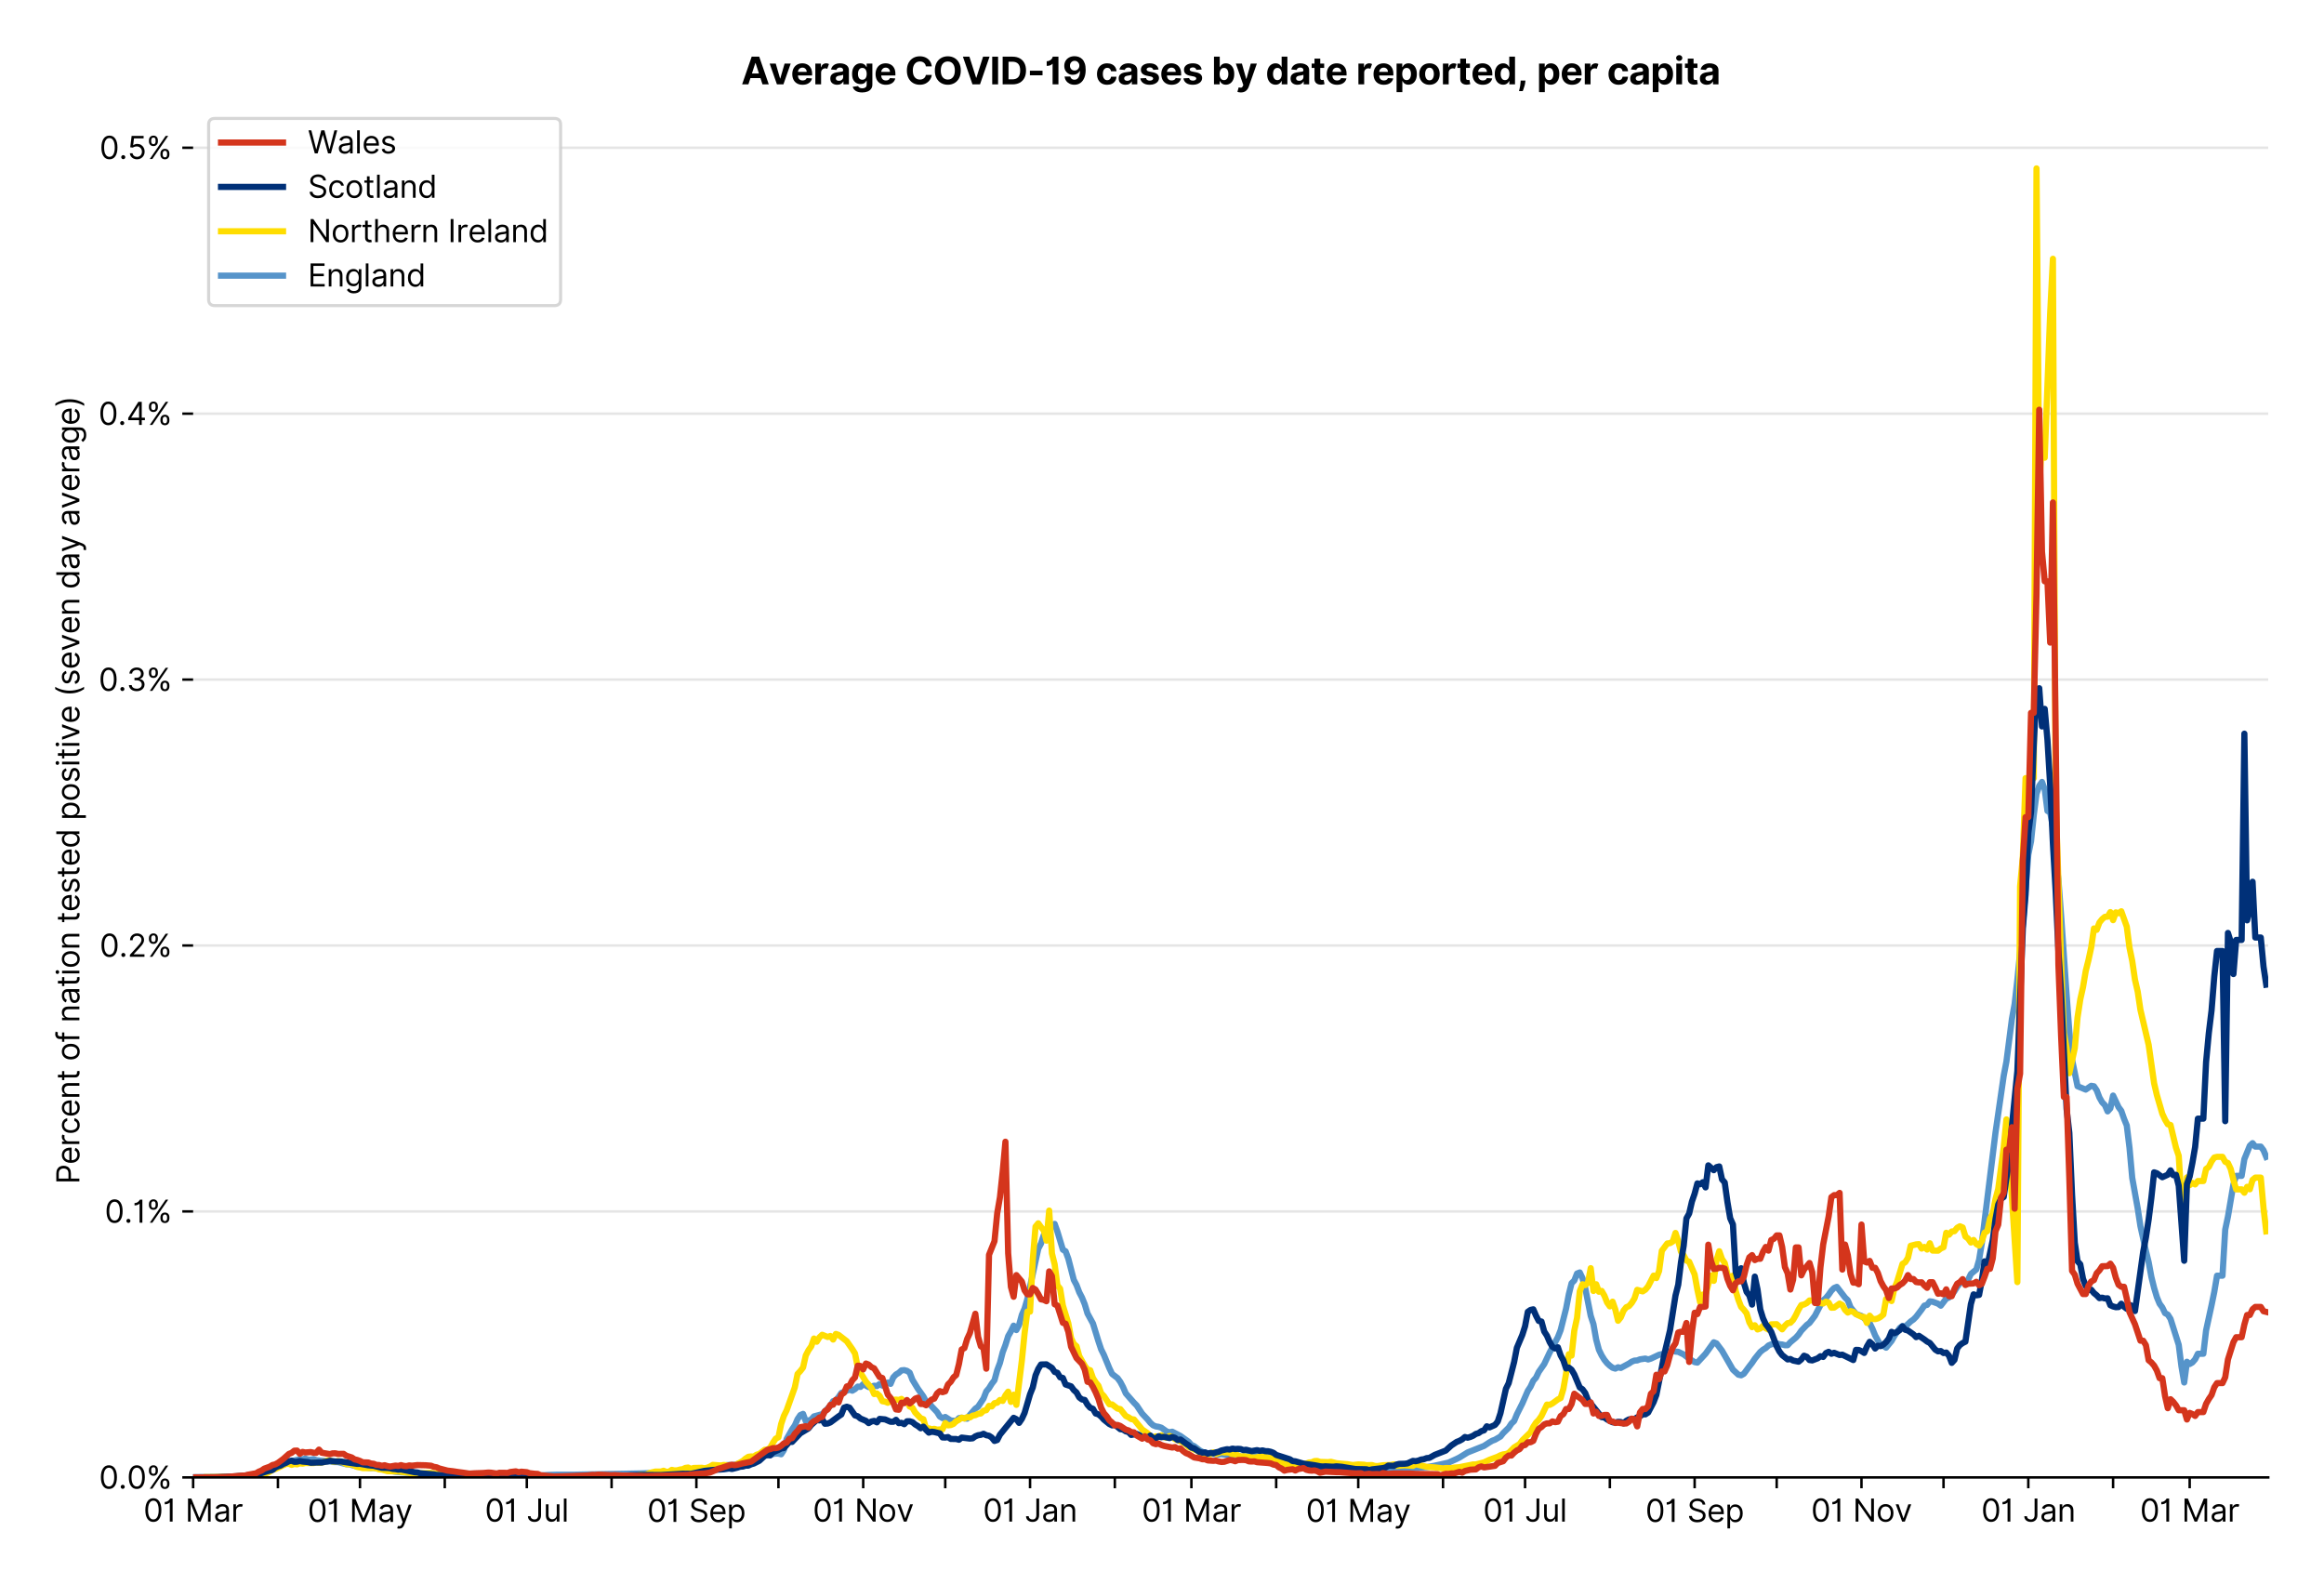 <?xml version="1.0" encoding="utf-8" standalone="no"?>
<!DOCTYPE svg PUBLIC "-//W3C//DTD SVG 1.1//EN"
  "http://www.w3.org/Graphics/SVG/1.1/DTD/svg11.dtd">
<svg xmlns:xlink="http://www.w3.org/1999/xlink" viewBox="0 0 749.925 511.234" xmlns="http://www.w3.org/2000/svg" version="1.1">
 <defs>
  <style type="text/css">*{stroke-linejoin: round; stroke-linecap: butt}</style>
 </defs>
 <g id="figure_1">
  <g id="patch_1">
   <path d="M 0 511.234 
L 749.925 511.234 
L 749.925 0 
L 0 0 
z
" style="fill: #ffffff"/>
  </g>
  <g id="axes_1">
   <g id="patch_2">
    <path d="M 62.325 476.745 
L 731.925 476.745 
L 731.925 33.225 
L 62.325 33.225 
z
" style="fill: #ffffff"/>
   </g>
   <g id="matplotlib.axis_1">
    <g id="xtick_1">
     <g id="line2d_1">
      <defs>
       <path id="me3c5511a47" d="M 0 0 
L 0 3.5 
" style="stroke: #000000; stroke-width: 0.8"/>
      </defs>
      <g>
       <use xlink:href="#me3c5511a47" x="62.325" y="476.745" style="stroke: #000000; stroke-width: 0.8"/>
      </g>
     </g>
     <g id="text_1">
      <!-- 01 Mar -->
      <g transform="translate(46.288 491.018)scale(0.1 -0.1)">
       <defs>
        <path id="Inter-Regular-30" d="M 2000 -64 
Q 1230 -64 806 561 
Q 382 1186 382 2327 
Q 382 3459 809 4088 
Q 1236 4718 2000 4718 
Q 2764 4718 3191 4088 
Q 3618 3459 3618 2327 
Q 3618 1186 3194 561 
Q 2771 -64 2000 -64 
z
M 2000 436 
Q 2509 436 2791 927 
Q 3073 1418 3073 2327 
Q 3073 3234 2789 3730 
Q 2505 4227 2000 4227 
Q 1496 4227 1211 3730 
Q 927 3234 927 2327 
Q 927 1418 1210 927 
Q 1493 436 2000 436 
z
" transform="scale(0.016)"/>
        <path id="Inter-Regular-31" d="M 1973 4655 
L 1973 0 
L 1409 0 
L 1409 3836 
L 1373 3836 
Q 1341 3773 1209 3692 
Q 1077 3611 868 3551 
Q 659 3491 391 3491 
L 391 3964 
Q 661 3964 859 4061 
Q 1057 4159 1190 4291 
Q 1323 4423 1392 4529 
Q 1461 4636 1473 4655 
L 1973 4655 
z
" transform="scale(0.016)"/>
        <path id="Inter-Regular-20" transform="scale(0.016)"/>
        <path id="Inter-Regular-4d" d="M 564 4655 
L 1236 4655 
L 2818 791 
L 2873 791 
L 4455 4655 
L 5127 4655 
L 5127 0 
L 4600 0 
L 4600 3536 
L 4555 3536 
L 3100 0 
L 2591 0 
L 1136 3536 
L 1091 3536 
L 1091 0 
L 564 0 
L 564 4655 
z
" transform="scale(0.016)"/>
        <path id="Inter-Regular-61" d="M 1518 -82 
Q 1186 -82 916 44 
Q 646 170 486 410 
Q 327 650 327 991 
Q 327 1291 445 1478 
Q 564 1666 761 1773 
Q 959 1880 1199 1933 
Q 1439 1986 1682 2018 
Q 2000 2059 2199 2080 
Q 2398 2102 2490 2154 
Q 2582 2207 2582 2336 
L 2582 2355 
Q 2582 2691 2399 2877 
Q 2216 3064 1846 3064 
Q 1461 3064 1243 2895 
Q 1025 2727 936 2536 
L 427 2718 
Q 564 3036 792 3214 
Q 1021 3393 1292 3464 
Q 1564 3536 1827 3536 
Q 1996 3536 2215 3496 
Q 2434 3457 2640 3334 
Q 2846 3211 2982 2963 
Q 3118 2716 3118 2300 
L 3118 0 
L 2582 0 
L 2582 473 
L 2555 473 
Q 2500 359 2373 229 
Q 2246 100 2034 9 
Q 1823 -82 1518 -82 
z
M 1600 400 
Q 1918 400 2137 525 
Q 2357 650 2469 847 
Q 2582 1045 2582 1264 
L 2582 1755 
Q 2548 1714 2433 1681 
Q 2318 1648 2169 1624 
Q 2021 1600 1881 1583 
Q 1741 1566 1655 1555 
Q 1446 1527 1265 1467 
Q 1084 1407 974 1287 
Q 864 1168 864 964 
Q 864 684 1072 542 
Q 1280 400 1600 400 
z
" transform="scale(0.016)"/>
        <path id="Inter-Regular-72" d="M 491 0 
L 491 3491 
L 1009 3491 
L 1009 2964 
L 1046 2964 
Q 1139 3223 1389 3384 
Q 1639 3545 1955 3545 
Q 2100 3545 2209 3511 
Q 2318 3477 2400 3418 
L 2218 2964 
Q 2161 2993 2085 3010 
Q 2009 3027 1909 3027 
Q 1527 3027 1277 2794 
Q 1027 2561 1027 2209 
L 1027 0 
L 491 0 
z
" transform="scale(0.016)"/>
       </defs>
       <use xlink:href="#Inter-Regular-30"/>
       <use xlink:href="#Inter-Regular-31" x="62.5"/>
       <use xlink:href="#Inter-Regular-20" x="106.676"/>
       <use xlink:href="#Inter-Regular-4d" x="134.801"/>
       <use xlink:href="#Inter-Regular-61" x="225.994"/>
       <use xlink:href="#Inter-Regular-72" x="282.386"/>
      </g>
     </g>
    </g>
    <g id="xtick_2">
     <g id="line2d_2">
      <g>
       <use xlink:href="#me3c5511a47" x="89.684" y="476.745" style="stroke: #000000; stroke-width: 0.8"/>
      </g>
     </g>
    </g>
    <g id="xtick_3">
     <g id="line2d_3">
      <g>
       <use xlink:href="#me3c5511a47" x="116.16" y="476.745" style="stroke: #000000; stroke-width: 0.8"/>
      </g>
     </g>
     <g id="text_2">
      <!-- 01 May -->
      <g transform="translate(99.257 491.117)scale(0.1 -0.1)">
       <defs>
        <path id="Inter-Regular-79" d="M 818 -1355 
Q 682 -1355 575 -1333 
Q 468 -1311 427 -1291 
L 564 -818 
Q 857 -893 1053 -814 
Q 1250 -736 1391 -345 
L 1509 -18 
L 218 3491 
L 800 3491 
L 1764 709 
L 1800 709 
L 2764 3491 
L 3346 3491 
L 1846 -564 
Q 1550 -1355 818 -1355 
z
" transform="scale(0.016)"/>
       </defs>
       <use xlink:href="#Inter-Regular-30"/>
       <use xlink:href="#Inter-Regular-31" x="62.5"/>
       <use xlink:href="#Inter-Regular-20" x="106.676"/>
       <use xlink:href="#Inter-Regular-4d" x="134.801"/>
       <use xlink:href="#Inter-Regular-61" x="225.994"/>
       <use xlink:href="#Inter-Regular-79" x="282.386"/>
      </g>
     </g>
    </g>
    <g id="xtick_4">
     <g id="line2d_4">
      <g>
       <use xlink:href="#me3c5511a47" x="143.519" y="476.745" style="stroke: #000000; stroke-width: 0.8"/>
      </g>
     </g>
    </g>
    <g id="xtick_5">
     <g id="line2d_5">
      <g>
       <use xlink:href="#me3c5511a47" x="169.995" y="476.745" style="stroke: #000000; stroke-width: 0.8"/>
      </g>
     </g>
     <g id="text_3">
      <!-- 01 Jul -->
      <g transform="translate(156.451 491.018)scale(0.1 -0.1)">
       <defs>
        <path id="Inter-Regular-4a" d="M 2346 4655 
L 2909 4655 
L 2909 1327 
Q 2909 657 2549 296 
Q 2189 -64 1582 -64 
Q 1200 -64 902 76 
Q 605 216 434 475 
Q 264 734 264 1091 
L 818 1091 
Q 818 795 1034 615 
Q 1250 436 1582 436 
Q 1948 436 2147 664 
Q 2346 893 2346 1327 
L 2346 4655 
z
" transform="scale(0.016)"/>
        <path id="Inter-Regular-75" d="M 2691 1427 
L 2691 3491 
L 3227 3491 
L 3227 0 
L 2691 0 
L 2691 591 
L 2655 591 
Q 2532 325 2273 140 
Q 2014 -45 1618 -45 
Q 1127 -45 809 280 
Q 491 605 491 1273 
L 491 3491 
L 1027 3491 
L 1027 1309 
Q 1027 927 1242 700 
Q 1457 473 1791 473 
Q 1991 473 2199 575 
Q 2407 677 2549 888 
Q 2691 1100 2691 1427 
z
" transform="scale(0.016)"/>
        <path id="Inter-Regular-6c" d="M 1027 4655 
L 1027 0 
L 491 0 
L 491 4655 
L 1027 4655 
z
" transform="scale(0.016)"/>
       </defs>
       <use xlink:href="#Inter-Regular-30"/>
       <use xlink:href="#Inter-Regular-31" x="62.5"/>
       <use xlink:href="#Inter-Regular-20" x="106.676"/>
       <use xlink:href="#Inter-Regular-4a" x="134.801"/>
       <use xlink:href="#Inter-Regular-75" x="189.063"/>
       <use xlink:href="#Inter-Regular-6c" x="247.159"/>
      </g>
     </g>
    </g>
    <g id="xtick_6">
     <g id="line2d_6">
      <g>
       <use xlink:href="#me3c5511a47" x="197.353" y="476.745" style="stroke: #000000; stroke-width: 0.8"/>
      </g>
     </g>
    </g>
    <g id="xtick_7">
     <g id="line2d_7">
      <g>
       <use xlink:href="#me3c5511a47" x="224.712" y="476.745" style="stroke: #000000; stroke-width: 0.8"/>
      </g>
     </g>
     <g id="text_4">
      <!-- 01 Sep -->
      <g transform="translate(208.825 491.117)scale(0.1 -0.1)">
       <defs>
        <path id="Inter-Regular-53" d="M 3109 3491 
Q 3068 3836 2777 4027 
Q 2486 4218 2064 4218 
Q 1600 4218 1318 3999 
Q 1036 3780 1036 3445 
Q 1036 3195 1189 3042 
Q 1343 2889 1553 2803 
Q 1764 2718 1936 2673 
L 2409 2545 
Q 2591 2498 2815 2414 
Q 3039 2330 3244 2185 
Q 3450 2041 3584 1816 
Q 3718 1591 3718 1264 
Q 3718 886 3521 581 
Q 3325 277 2949 97 
Q 2573 -82 2036 -82 
Q 1286 -82 845 272 
Q 405 627 364 1200 
L 946 1200 
Q 968 936 1124 764 
Q 1280 593 1519 510 
Q 1759 427 2036 427 
Q 2359 427 2616 533 
Q 2873 639 3023 828 
Q 3173 1018 3173 1273 
Q 3173 1505 3043 1650 
Q 2914 1795 2702 1886 
Q 2491 1977 2246 2045 
L 1673 2209 
Q 1127 2366 809 2657 
Q 491 2948 491 3418 
Q 491 3809 703 4101 
Q 916 4393 1276 4555 
Q 1636 4718 2082 4718 
Q 2532 4718 2882 4558 
Q 3232 4398 3437 4120 
Q 3643 3843 3655 3491 
L 3109 3491 
z
" transform="scale(0.016)"/>
        <path id="Inter-Regular-65" d="M 1955 -73 
Q 1450 -73 1085 151 
Q 721 375 524 778 
Q 327 1182 327 1718 
Q 327 2255 524 2665 
Q 721 3075 1074 3305 
Q 1427 3536 1900 3536 
Q 2173 3536 2439 3445 
Q 2705 3355 2923 3151 
Q 3141 2948 3270 2614 
Q 3400 2280 3400 1791 
L 3400 1564 
L 866 1564 
Q 884 1005 1183 707 
Q 1482 409 1955 409 
Q 2271 409 2498 545 
Q 2725 682 2827 955 
L 3346 809 
Q 3223 414 2854 170 
Q 2486 -73 1955 -73 
z
M 866 2027 
L 2855 2027 
Q 2855 2470 2595 2762 
Q 2336 3055 1900 3055 
Q 1593 3055 1368 2911 
Q 1143 2768 1013 2533 
Q 884 2298 866 2027 
z
" transform="scale(0.016)"/>
        <path id="Inter-Regular-70" d="M 491 -1309 
L 491 3491 
L 1009 3491 
L 1009 2936 
L 1073 2936 
Q 1132 3027 1237 3169 
Q 1343 3311 1542 3423 
Q 1741 3536 2082 3536 
Q 2523 3536 2859 3315 
Q 3196 3095 3384 2690 
Q 3573 2286 3573 1736 
Q 3573 1182 3384 776 
Q 3196 370 2861 148 
Q 2527 -73 2091 -73 
Q 1755 -73 1552 39 
Q 1350 152 1241 296 
Q 1132 441 1073 536 
L 1027 536 
L 1027 -1309 
L 491 -1309 
z
M 1018 1745 
Q 1018 1152 1276 780 
Q 1534 409 2018 409 
Q 2355 409 2581 587 
Q 2807 766 2921 1069 
Q 3036 1373 3036 1745 
Q 3036 2114 2923 2410 
Q 2811 2707 2585 2881 
Q 2359 3055 2018 3055 
Q 1527 3055 1272 2693 
Q 1018 2332 1018 1745 
z
" transform="scale(0.016)"/>
       </defs>
       <use xlink:href="#Inter-Regular-30"/>
       <use xlink:href="#Inter-Regular-31" x="62.5"/>
       <use xlink:href="#Inter-Regular-20" x="106.676"/>
       <use xlink:href="#Inter-Regular-53" x="134.801"/>
       <use xlink:href="#Inter-Regular-65" x="198.58"/>
       <use xlink:href="#Inter-Regular-70" x="256.818"/>
      </g>
     </g>
    </g>
    <g id="xtick_8">
     <g id="line2d_8">
      <g>
       <use xlink:href="#me3c5511a47" x="251.188" y="476.745" style="stroke: #000000; stroke-width: 0.8"/>
      </g>
     </g>
    </g>
    <g id="xtick_9">
     <g id="line2d_9">
      <g>
       <use xlink:href="#me3c5511a47" x="278.547" y="476.745" style="stroke: #000000; stroke-width: 0.8"/>
      </g>
     </g>
     <g id="text_5">
      <!-- 01 Nov -->
      <g transform="translate(262.276 491.018)scale(0.1 -0.1)">
       <defs>
        <path id="Inter-Regular-4e" d="M 4255 4655 
L 4255 0 
L 3709 0 
L 1173 3655 
L 1127 3655 
L 1127 0 
L 564 0 
L 564 4655 
L 1109 4655 
L 3655 991 
L 3700 991 
L 3700 4655 
L 4255 4655 
z
" transform="scale(0.016)"/>
        <path id="Inter-Regular-6f" d="M 1909 -73 
Q 1436 -73 1080 152 
Q 725 377 526 781 
Q 327 1186 327 1727 
Q 327 2273 526 2679 
Q 725 3086 1080 3311 
Q 1436 3536 1909 3536 
Q 2382 3536 2737 3311 
Q 3093 3086 3292 2679 
Q 3491 2273 3491 1727 
Q 3491 1186 3292 781 
Q 3093 377 2737 152 
Q 2382 -73 1909 -73 
z
M 1909 409 
Q 2268 409 2500 593 
Q 2732 777 2843 1077 
Q 2955 1377 2955 1727 
Q 2955 2077 2843 2379 
Q 2732 2682 2500 2868 
Q 2268 3055 1909 3055 
Q 1550 3055 1318 2868 
Q 1086 2682 975 2379 
Q 864 2077 864 1727 
Q 864 1377 975 1077 
Q 1086 777 1318 593 
Q 1550 409 1909 409 
z
" transform="scale(0.016)"/>
        <path id="Inter-Regular-76" d="M 3346 3491 
L 2055 0 
L 1509 0 
L 218 3491 
L 800 3491 
L 1764 709 
L 1800 709 
L 2764 3491 
L 3346 3491 
z
" transform="scale(0.016)"/>
       </defs>
       <use xlink:href="#Inter-Regular-30"/>
       <use xlink:href="#Inter-Regular-31" x="62.5"/>
       <use xlink:href="#Inter-Regular-20" x="106.676"/>
       <use xlink:href="#Inter-Regular-4e" x="134.801"/>
       <use xlink:href="#Inter-Regular-6f" x="210.085"/>
       <use xlink:href="#Inter-Regular-76" x="269.744"/>
      </g>
     </g>
    </g>
    <g id="xtick_10">
     <g id="line2d_10">
      <g>
       <use xlink:href="#me3c5511a47" x="305.023" y="476.745" style="stroke: #000000; stroke-width: 0.8"/>
      </g>
     </g>
    </g>
    <g id="xtick_11">
     <g id="line2d_11">
      <g>
       <use xlink:href="#me3c5511a47" x="332.382" y="476.745" style="stroke: #000000; stroke-width: 0.8"/>
      </g>
     </g>
     <g id="text_6">
      <!-- 01 Jan -->
      <g transform="translate(317.182 491.018)scale(0.1 -0.1)">
       <defs>
        <path id="Inter-Regular-6e" d="M 1027 2100 
L 1027 0 
L 491 0 
L 491 3491 
L 1009 3491 
L 1009 2945 
L 1055 2945 
Q 1177 3211 1427 3373 
Q 1677 3536 2073 3536 
Q 2602 3536 2928 3211 
Q 3255 2886 3255 2218 
L 3255 0 
L 2718 0 
L 2718 2182 
Q 2718 2593 2504 2824 
Q 2291 3055 1918 3055 
Q 1534 3055 1280 2806 
Q 1027 2557 1027 2100 
z
" transform="scale(0.016)"/>
       </defs>
       <use xlink:href="#Inter-Regular-30"/>
       <use xlink:href="#Inter-Regular-31" x="62.5"/>
       <use xlink:href="#Inter-Regular-20" x="106.676"/>
       <use xlink:href="#Inter-Regular-4a" x="134.801"/>
       <use xlink:href="#Inter-Regular-61" x="189.063"/>
       <use xlink:href="#Inter-Regular-6e" x="245.455"/>
      </g>
     </g>
    </g>
    <g id="xtick_12">
     <g id="line2d_12">
      <g>
       <use xlink:href="#me3c5511a47" x="359.74" y="476.745" style="stroke: #000000; stroke-width: 0.8"/>
      </g>
     </g>
    </g>
    <g id="xtick_13">
     <g id="line2d_13">
      <g>
       <use xlink:href="#me3c5511a47" x="384.451" y="476.745" style="stroke: #000000; stroke-width: 0.8"/>
      </g>
     </g>
     <g id="text_7">
      <!-- 01 Mar -->
      <g transform="translate(368.415 491.018)scale(0.1 -0.1)">
       <use xlink:href="#Inter-Regular-30"/>
       <use xlink:href="#Inter-Regular-31" x="62.5"/>
       <use xlink:href="#Inter-Regular-20" x="106.676"/>
       <use xlink:href="#Inter-Regular-4d" x="134.801"/>
       <use xlink:href="#Inter-Regular-61" x="225.994"/>
       <use xlink:href="#Inter-Regular-72" x="282.386"/>
      </g>
     </g>
    </g>
    <g id="xtick_14">
     <g id="line2d_14">
      <g>
       <use xlink:href="#me3c5511a47" x="411.81" y="476.745" style="stroke: #000000; stroke-width: 0.8"/>
      </g>
     </g>
    </g>
    <g id="xtick_15">
     <g id="line2d_15">
      <g>
       <use xlink:href="#me3c5511a47" x="438.286" y="476.745" style="stroke: #000000; stroke-width: 0.8"/>
      </g>
     </g>
     <g id="text_8">
      <!-- 01 May -->
      <g transform="translate(421.383 491.117)scale(0.1 -0.1)">
       <use xlink:href="#Inter-Regular-30"/>
       <use xlink:href="#Inter-Regular-31" x="62.5"/>
       <use xlink:href="#Inter-Regular-20" x="106.676"/>
       <use xlink:href="#Inter-Regular-4d" x="134.801"/>
       <use xlink:href="#Inter-Regular-61" x="225.994"/>
       <use xlink:href="#Inter-Regular-79" x="282.386"/>
      </g>
     </g>
    </g>
    <g id="xtick_16">
     <g id="line2d_16">
      <g>
       <use xlink:href="#me3c5511a47" x="465.645" y="476.745" style="stroke: #000000; stroke-width: 0.8"/>
      </g>
     </g>
    </g>
    <g id="xtick_17">
     <g id="line2d_17">
      <g>
       <use xlink:href="#me3c5511a47" x="492.121" y="476.745" style="stroke: #000000; stroke-width: 0.8"/>
      </g>
     </g>
     <g id="text_9">
      <!-- 01 Jul -->
      <g transform="translate(478.577 491.018)scale(0.1 -0.1)">
       <use xlink:href="#Inter-Regular-30"/>
       <use xlink:href="#Inter-Regular-31" x="62.5"/>
       <use xlink:href="#Inter-Regular-20" x="106.676"/>
       <use xlink:href="#Inter-Regular-4a" x="134.801"/>
       <use xlink:href="#Inter-Regular-75" x="189.063"/>
       <use xlink:href="#Inter-Regular-6c" x="247.159"/>
      </g>
     </g>
    </g>
    <g id="xtick_18">
     <g id="line2d_18">
      <g>
       <use xlink:href="#me3c5511a47" x="519.48" y="476.745" style="stroke: #000000; stroke-width: 0.8"/>
      </g>
     </g>
    </g>
    <g id="xtick_19">
     <g id="line2d_19">
      <g>
       <use xlink:href="#me3c5511a47" x="546.838" y="476.745" style="stroke: #000000; stroke-width: 0.8"/>
      </g>
     </g>
     <g id="text_10">
      <!-- 01 Sep -->
      <g transform="translate(530.951 491.117)scale(0.1 -0.1)">
       <use xlink:href="#Inter-Regular-30"/>
       <use xlink:href="#Inter-Regular-31" x="62.5"/>
       <use xlink:href="#Inter-Regular-20" x="106.676"/>
       <use xlink:href="#Inter-Regular-53" x="134.801"/>
       <use xlink:href="#Inter-Regular-65" x="198.58"/>
       <use xlink:href="#Inter-Regular-70" x="256.818"/>
      </g>
     </g>
    </g>
    <g id="xtick_20">
     <g id="line2d_20">
      <g>
       <use xlink:href="#me3c5511a47" x="573.315" y="476.745" style="stroke: #000000; stroke-width: 0.8"/>
      </g>
     </g>
    </g>
    <g id="xtick_21">
     <g id="line2d_21">
      <g>
       <use xlink:href="#me3c5511a47" x="600.673" y="476.745" style="stroke: #000000; stroke-width: 0.8"/>
      </g>
     </g>
     <g id="text_11">
      <!-- 01 Nov -->
      <g transform="translate(584.402 491.018)scale(0.1 -0.1)">
       <use xlink:href="#Inter-Regular-30"/>
       <use xlink:href="#Inter-Regular-31" x="62.5"/>
       <use xlink:href="#Inter-Regular-20" x="106.676"/>
       <use xlink:href="#Inter-Regular-4e" x="134.801"/>
       <use xlink:href="#Inter-Regular-6f" x="210.085"/>
       <use xlink:href="#Inter-Regular-76" x="269.744"/>
      </g>
     </g>
    </g>
    <g id="xtick_22">
     <g id="line2d_22">
      <g>
       <use xlink:href="#me3c5511a47" x="627.149" y="476.745" style="stroke: #000000; stroke-width: 0.8"/>
      </g>
     </g>
    </g>
    <g id="xtick_23">
     <g id="line2d_23">
      <g>
       <use xlink:href="#me3c5511a47" x="654.508" y="476.745" style="stroke: #000000; stroke-width: 0.8"/>
      </g>
     </g>
     <g id="text_12">
      <!-- 01 Jan -->
      <g transform="translate(639.309 491.018)scale(0.1 -0.1)">
       <use xlink:href="#Inter-Regular-30"/>
       <use xlink:href="#Inter-Regular-31" x="62.5"/>
       <use xlink:href="#Inter-Regular-20" x="106.676"/>
       <use xlink:href="#Inter-Regular-4a" x="134.801"/>
       <use xlink:href="#Inter-Regular-61" x="189.063"/>
       <use xlink:href="#Inter-Regular-6e" x="245.455"/>
      </g>
     </g>
    </g>
    <g id="xtick_24">
     <g id="line2d_24">
      <g>
       <use xlink:href="#me3c5511a47" x="681.867" y="476.745" style="stroke: #000000; stroke-width: 0.8"/>
      </g>
     </g>
    </g>
    <g id="xtick_25">
     <g id="line2d_25">
      <g>
       <use xlink:href="#me3c5511a47" x="706.578" y="476.745" style="stroke: #000000; stroke-width: 0.8"/>
      </g>
     </g>
     <g id="text_13">
      <!-- 01 Mar -->
      <g transform="translate(690.541 491.018)scale(0.1 -0.1)">
       <use xlink:href="#Inter-Regular-30"/>
       <use xlink:href="#Inter-Regular-31" x="62.5"/>
       <use xlink:href="#Inter-Regular-20" x="106.676"/>
       <use xlink:href="#Inter-Regular-4d" x="134.801"/>
       <use xlink:href="#Inter-Regular-61" x="225.994"/>
       <use xlink:href="#Inter-Regular-72" x="282.386"/>
      </g>
     </g>
    </g>
   </g>
   <g id="matplotlib.axis_2">
    <g id="ytick_1">
     <g id="line2d_26">
      <path d="M 62.325 476.745 
L 731.925 476.745 
" clip-path="url(#p8c61ae530a)" style="fill: none; stroke: #e5e5e5; stroke-width: 0.8; stroke-linecap: square"/>
     </g>
     <g id="line2d_27">
      <defs>
       <path id="m0f007c5c08" d="M 0 0 
L -3.5 0 
" style="stroke: #000000; stroke-width: 0.8"/>
      </defs>
      <g>
       <use xlink:href="#m0f007c5c08" x="62.325" y="476.745" style="stroke: #000000; stroke-width: 0.8"/>
      </g>
     </g>
     <g id="text_14">
      <!-- 0.0% -->
      <g transform="translate(31.944 480.382)scale(0.1 -0.1)">
       <defs>
        <path id="Inter-Regular-2e" d="M 882 -36 
Q 714 -36 593 84 
Q 473 205 473 373 
Q 473 541 593 661 
Q 714 782 882 782 
Q 1050 782 1170 661 
Q 1291 541 1291 373 
Q 1291 205 1170 84 
Q 1050 -36 882 -36 
z
" transform="scale(0.016)"/>
        <path id="Inter-Regular-25" d="M 2855 873 
L 2855 1118 
Q 2855 1373 2960 1585 
Q 3066 1798 3269 1926 
Q 3473 2055 3764 2055 
Q 4059 2055 4259 1926 
Q 4459 1798 4561 1585 
Q 4664 1373 4664 1118 
L 4664 873 
Q 4664 618 4560 405 
Q 4457 193 4256 64 
Q 4055 -64 3764 -64 
Q 3468 -64 3266 64 
Q 3064 193 2959 405 
Q 2855 618 2855 873 
z
M 536 3536 
L 536 3782 
Q 536 4036 642 4248 
Q 748 4461 951 4589 
Q 1155 4718 1446 4718 
Q 1741 4718 1941 4589 
Q 2141 4461 2243 4248 
Q 2346 4036 2346 3782 
L 2346 3536 
Q 2346 3282 2242 3069 
Q 2139 2857 1937 2728 
Q 1736 2600 1446 2600 
Q 1150 2600 948 2728 
Q 746 2857 641 3069 
Q 536 3282 536 3536 
z
M 709 0 
L 3909 4655 
L 4427 4655 
L 1227 0 
L 709 0 
z
M 3318 1118 
L 3318 873 
Q 3318 661 3418 494 
Q 3518 327 3764 327 
Q 4002 327 4101 494 
Q 4200 661 4200 873 
L 4200 1118 
Q 4200 1330 4104 1497 
Q 4009 1664 3764 1664 
Q 3525 1664 3421 1497 
Q 3318 1330 3318 1118 
z
M 1000 3782 
L 1000 3536 
Q 1000 3325 1100 3158 
Q 1200 2991 1446 2991 
Q 1684 2991 1783 3158 
Q 1882 3325 1882 3536 
L 1882 3782 
Q 1882 3993 1786 4160 
Q 1691 4327 1446 4327 
Q 1207 4327 1103 4160 
Q 1000 3993 1000 3782 
z
" transform="scale(0.016)"/>
       </defs>
       <use xlink:href="#Inter-Regular-30"/>
       <use xlink:href="#Inter-Regular-2e" x="62.5"/>
       <use xlink:href="#Inter-Regular-30" x="90.057"/>
       <use xlink:href="#Inter-Regular-25" x="152.557"/>
      </g>
     </g>
    </g>
    <g id="ytick_2">
     <g id="line2d_28">
      <path d="M 62.325 390.93 
L 731.925 390.93 
" clip-path="url(#p8c61ae530a)" style="fill: none; stroke: #e5e5e5; stroke-width: 0.8; stroke-linecap: square"/>
     </g>
     <g id="line2d_29">
      <g>
       <use xlink:href="#m0f007c5c08" x="62.325" y="390.93" style="stroke: #000000; stroke-width: 0.8"/>
      </g>
     </g>
     <g id="text_15">
      <!-- 0.1% -->
      <g transform="translate(33.777 394.567)scale(0.1 -0.1)">
       <use xlink:href="#Inter-Regular-30"/>
       <use xlink:href="#Inter-Regular-2e" x="62.5"/>
       <use xlink:href="#Inter-Regular-31" x="90.057"/>
       <use xlink:href="#Inter-Regular-25" x="134.233"/>
      </g>
     </g>
    </g>
    <g id="ytick_3">
     <g id="line2d_30">
      <path d="M 62.325 305.116 
L 731.925 305.116 
" clip-path="url(#p8c61ae530a)" style="fill: none; stroke: #e5e5e5; stroke-width: 0.8; stroke-linecap: square"/>
     </g>
     <g id="line2d_31">
      <g>
       <use xlink:href="#m0f007c5c08" x="62.325" y="305.116" style="stroke: #000000; stroke-width: 0.8"/>
      </g>
     </g>
     <g id="text_16">
      <!-- 0.2% -->
      <g transform="translate(32.142 308.752)scale(0.1 -0.1)">
       <defs>
        <path id="Inter-Regular-32" d="M 482 0 
L 482 409 
L 2018 2091 
Q 2289 2386 2464 2605 
Q 2639 2825 2724 3019 
Q 2809 3214 2809 3427 
Q 2809 3795 2553 4011 
Q 2298 4227 1918 4227 
Q 1514 4227 1275 3985 
Q 1036 3743 1036 3345 
L 500 3345 
Q 500 3755 688 4064 
Q 877 4373 1203 4545 
Q 1530 4718 1936 4718 
Q 2346 4718 2661 4545 
Q 2977 4373 3156 4079 
Q 3336 3786 3336 3427 
Q 3336 3170 3244 2926 
Q 3152 2682 2926 2383 
Q 2700 2084 2300 1655 
L 1255 536 
L 1255 500 
L 3418 500 
L 3418 0 
L 482 0 
z
" transform="scale(0.016)"/>
       </defs>
       <use xlink:href="#Inter-Regular-30"/>
       <use xlink:href="#Inter-Regular-2e" x="62.5"/>
       <use xlink:href="#Inter-Regular-32" x="90.057"/>
       <use xlink:href="#Inter-Regular-25" x="150.568"/>
      </g>
     </g>
    </g>
    <g id="ytick_4">
     <g id="line2d_32">
      <path d="M 62.325 219.301 
L 731.925 219.301 
" clip-path="url(#p8c61ae530a)" style="fill: none; stroke: #e5e5e5; stroke-width: 0.8; stroke-linecap: square"/>
     </g>
     <g id="line2d_33">
      <g>
       <use xlink:href="#m0f007c5c08" x="62.325" y="219.301" style="stroke: #000000; stroke-width: 0.8"/>
      </g>
     </g>
     <g id="text_17">
      <!-- 0.3% -->
      <g transform="translate(31.83 222.938)scale(0.1 -0.1)">
       <defs>
        <path id="Inter-Regular-33" d="M 2055 -64 
Q 1605 -64 1253 90 
Q 902 245 696 521 
Q 491 798 473 1164 
L 1046 1164 
Q 1071 827 1356 631 
Q 1641 436 2046 436 
Q 2493 436 2783 664 
Q 3073 893 3073 1264 
Q 3073 1650 2787 1893 
Q 2502 2136 1973 2136 
L 1600 2136 
L 1600 2636 
L 1973 2636 
Q 2386 2636 2647 2856 
Q 2909 3077 2909 3445 
Q 2909 3798 2679 4012 
Q 2450 4227 2064 4227 
Q 1823 4227 1610 4139 
Q 1398 4052 1264 3887 
Q 1130 3723 1118 3491 
L 573 3491 
Q 586 3857 793 4133 
Q 1000 4409 1335 4563 
Q 1671 4718 2073 4718 
Q 2505 4718 2814 4544 
Q 3123 4370 3289 4086 
Q 3455 3802 3455 3473 
Q 3455 3080 3249 2802 
Q 3043 2525 2691 2418 
L 2691 2382 
Q 3132 2309 3379 2008 
Q 3627 1707 3627 1264 
Q 3627 884 3421 583 
Q 3216 282 2861 109 
Q 2507 -64 2055 -64 
z
" transform="scale(0.016)"/>
       </defs>
       <use xlink:href="#Inter-Regular-30"/>
       <use xlink:href="#Inter-Regular-2e" x="62.5"/>
       <use xlink:href="#Inter-Regular-33" x="90.057"/>
       <use xlink:href="#Inter-Regular-25" x="153.693"/>
      </g>
     </g>
    </g>
    <g id="ytick_5">
     <g id="line2d_34">
      <path d="M 62.325 133.486 
L 731.925 133.486 
" clip-path="url(#p8c61ae530a)" style="fill: none; stroke: #e5e5e5; stroke-width: 0.8; stroke-linecap: square"/>
     </g>
     <g id="line2d_35">
      <g>
       <use xlink:href="#m0f007c5c08" x="62.325" y="133.486" style="stroke: #000000; stroke-width: 0.8"/>
      </g>
     </g>
     <g id="text_18">
      <!-- 0.4% -->
      <g transform="translate(31.773 137.123)scale(0.1 -0.1)">
       <defs>
        <path id="Inter-Regular-34" d="M 373 955 
L 373 1418 
L 2418 4655 
L 3100 4655 
L 3100 1455 
L 3736 1455 
L 3736 955 
L 3100 955 
L 3100 0 
L 2564 0 
L 2564 955 
L 373 955 
z
M 2564 1455 
L 2564 3936 
L 2527 3936 
L 982 1491 
L 982 1455 
L 2564 1455 
z
" transform="scale(0.016)"/>
       </defs>
       <use xlink:href="#Inter-Regular-30"/>
       <use xlink:href="#Inter-Regular-2e" x="62.5"/>
       <use xlink:href="#Inter-Regular-34" x="90.057"/>
       <use xlink:href="#Inter-Regular-25" x="154.261"/>
      </g>
     </g>
    </g>
    <g id="ytick_6">
     <g id="line2d_36">
      <path d="M 62.325 47.671 
L 731.925 47.671 
" clip-path="url(#p8c61ae530a)" style="fill: none; stroke: #e5e5e5; stroke-width: 0.8; stroke-linecap: square"/>
     </g>
     <g id="line2d_37">
      <g>
       <use xlink:href="#m0f007c5c08" x="62.325" y="47.671" style="stroke: #000000; stroke-width: 0.8"/>
      </g>
     </g>
     <g id="text_19">
      <!-- 0.5% -->
      <g transform="translate(32.114 51.308)scale(0.1 -0.1)">
       <defs>
        <path id="Inter-Regular-35" d="M 1936 -64 
Q 1536 -64 1216 95 
Q 896 255 702 532 
Q 509 809 491 1164 
L 1036 1164 
Q 1068 848 1324 642 
Q 1580 436 1936 436 
Q 2223 436 2447 570 
Q 2671 705 2799 940 
Q 2927 1175 2927 1473 
Q 2927 1777 2794 2017 
Q 2661 2257 2429 2395 
Q 2198 2534 1900 2536 
Q 1686 2539 1461 2472 
Q 1236 2405 1091 2300 
L 564 2364 
L 846 4655 
L 3264 4655 
L 3264 4155 
L 1318 4155 
L 1155 2782 
L 1182 2782 
Q 1325 2895 1541 2970 
Q 1757 3045 1991 3045 
Q 2418 3045 2753 2842 
Q 3089 2639 3281 2286 
Q 3473 1934 3473 1482 
Q 3473 1036 3274 687 
Q 3075 339 2727 137 
Q 2380 -64 1936 -64 
z
" transform="scale(0.016)"/>
       </defs>
       <use xlink:href="#Inter-Regular-30"/>
       <use xlink:href="#Inter-Regular-2e" x="62.5"/>
       <use xlink:href="#Inter-Regular-35" x="90.057"/>
       <use xlink:href="#Inter-Regular-25" x="150.852"/>
      </g>
     </g>
    </g>
    <g id="text_20">
     <!-- Percent of nation tested positive (seven day average) -->
     <g transform="translate(25.614 382.124)rotate(-90)scale(0.1 -0.1)">
      <defs>
       <path id="Inter-Regular-50" d="M 564 0 
L 564 4655 
L 2136 4655 
Q 2684 4655 3033 4458 
Q 3382 4261 3550 3927 
Q 3718 3593 3718 3182 
Q 3718 2770 3551 2434 
Q 3384 2098 3036 1899 
Q 2689 1700 2146 1700 
L 1127 1700 
L 1127 0 
L 564 0 
z
M 1127 2200 
L 2127 2200 
Q 2689 2200 2926 2482 
Q 3164 2764 3164 3182 
Q 3164 3602 2925 3878 
Q 2686 4155 2118 4155 
L 1127 4155 
L 1127 2200 
z
" transform="scale(0.016)"/>
       <path id="Inter-Regular-63" d="M 1909 -73 
Q 1418 -73 1063 159 
Q 709 391 518 798 
Q 327 1205 327 1727 
Q 327 2259 524 2667 
Q 721 3075 1074 3305 
Q 1427 3536 1900 3536 
Q 2268 3536 2563 3400 
Q 2859 3264 3047 3018 
Q 3236 2773 3282 2445 
L 2746 2445 
Q 2684 2684 2474 2869 
Q 2264 3055 1909 3055 
Q 1439 3055 1151 2697 
Q 864 2339 864 1745 
Q 864 1139 1148 774 
Q 1432 409 1909 409 
Q 2223 409 2447 570 
Q 2671 732 2746 1018 
L 3282 1018 
Q 3236 709 3058 462 
Q 2880 216 2588 71 
Q 2296 -73 1909 -73 
z
" transform="scale(0.016)"/>
       <path id="Inter-Regular-74" d="M 2009 3491 
L 2009 3036 
L 1264 3036 
L 1264 1000 
Q 1264 773 1331 660 
Q 1398 548 1503 510 
Q 1609 473 1727 473 
Q 1816 473 1873 483 
Q 1930 493 1964 500 
L 2073 18 
Q 2018 -2 1920 -23 
Q 1823 -45 1673 -45 
Q 1446 -45 1228 52 
Q 1011 150 869 350 
Q 727 550 727 855 
L 727 3036 
L 200 3036 
L 200 3491 
L 727 3491 
L 727 4327 
L 1264 4327 
L 1264 3491 
L 2009 3491 
z
" transform="scale(0.016)"/>
       <path id="Inter-Regular-66" d="M 2046 3491 
L 2046 3036 
L 1264 3036 
L 1264 0 
L 727 0 
L 727 3036 
L 164 3036 
L 164 3491 
L 727 3491 
L 727 3973 
Q 727 4273 868 4473 
Q 1009 4673 1234 4773 
Q 1459 4873 1709 4873 
Q 1907 4873 2032 4841 
Q 2157 4809 2218 4782 
L 2064 4318 
Q 2023 4332 1951 4352 
Q 1880 4373 1764 4373 
Q 1498 4373 1381 4239 
Q 1264 4105 1264 3845 
L 1264 3491 
L 2046 3491 
z
" transform="scale(0.016)"/>
       <path id="Inter-Regular-69" d="M 491 0 
L 491 3491 
L 1027 3491 
L 1027 0 
L 491 0 
z
M 764 4073 
Q 607 4073 494 4179 
Q 382 4286 382 4436 
Q 382 4586 494 4693 
Q 607 4800 764 4800 
Q 921 4800 1033 4693 
Q 1146 4586 1146 4436 
Q 1146 4286 1033 4179 
Q 921 4073 764 4073 
z
" transform="scale(0.016)"/>
       <path id="Inter-Regular-73" d="M 2964 2709 
L 2482 2573 
Q 2411 2755 2245 2914 
Q 2080 3073 1727 3073 
Q 1407 3073 1194 2926 
Q 982 2780 982 2555 
Q 982 2355 1127 2239 
Q 1273 2123 1582 2045 
L 2100 1918 
Q 3027 1691 3027 973 
Q 3027 673 2855 436 
Q 2684 200 2377 63 
Q 2071 -73 1664 -73 
Q 1130 -73 780 159 
Q 430 391 336 836 
L 846 964 
Q 989 400 1655 400 
Q 2030 400 2251 560 
Q 2473 720 2473 945 
Q 2473 1316 1955 1436 
L 1373 1573 
Q 893 1686 669 1926 
Q 446 2166 446 2527 
Q 446 2823 613 3050 
Q 780 3277 1069 3406 
Q 1359 3536 1727 3536 
Q 2246 3536 2542 3309 
Q 2839 3082 2964 2709 
z
" transform="scale(0.016)"/>
       <path id="Inter-Regular-64" d="M 1809 -73 
Q 1373 -73 1039 148 
Q 705 370 516 776 
Q 327 1182 327 1736 
Q 327 2286 516 2690 
Q 705 3095 1041 3315 
Q 1377 3536 1818 3536 
Q 2159 3536 2358 3423 
Q 2557 3311 2662 3169 
Q 2768 3027 2827 2936 
L 2873 2936 
L 2873 4655 
L 3409 4655 
L 3409 0 
L 2891 0 
L 2891 536 
L 2827 536 
Q 2768 441 2659 296 
Q 2550 152 2348 39 
Q 2146 -73 1809 -73 
z
M 1882 409 
Q 2366 409 2624 780 
Q 2882 1152 2882 1745 
Q 2882 2332 2627 2693 
Q 2373 3055 1882 3055 
Q 1541 3055 1315 2881 
Q 1089 2707 976 2410 
Q 864 2114 864 1745 
Q 864 1373 978 1069 
Q 1093 766 1319 587 
Q 1546 409 1882 409 
z
" transform="scale(0.016)"/>
       <path id="Inter-Regular-28" d="M 682 1964 
Q 682 2823 906 3544 
Q 1130 4266 1546 4873 
L 2018 4873 
Q 1800 4573 1623 4095 
Q 1446 3618 1341 3061 
Q 1236 2505 1236 1964 
Q 1236 1423 1341 866 
Q 1446 309 1623 -168 
Q 1800 -645 2018 -945 
L 1546 -945 
Q 1130 -339 906 383 
Q 682 1105 682 1964 
z
" transform="scale(0.016)"/>
       <path id="Inter-Regular-67" d="M 1900 -1382 
Q 1316 -1382 976 -1169 
Q 636 -957 473 -682 
L 900 -382 
Q 973 -477 1084 -601 
Q 1196 -725 1390 -817 
Q 1584 -909 1900 -909 
Q 2323 -909 2598 -704 
Q 2873 -500 2873 -64 
L 2873 645 
L 2827 645 
Q 2768 550 2660 410 
Q 2552 270 2351 162 
Q 2150 55 1809 55 
Q 1386 55 1051 255 
Q 716 455 521 836 
Q 327 1218 327 1764 
Q 327 2300 516 2699 
Q 705 3098 1041 3317 
Q 1377 3536 1818 3536 
Q 2159 3536 2360 3423 
Q 2561 3311 2669 3169 
Q 2777 3027 2836 2936 
L 2891 2936 
L 2891 3491 
L 3409 3491 
L 3409 -100 
Q 3409 -550 3205 -833 
Q 3002 -1116 2660 -1249 
Q 2318 -1382 1900 -1382 
z
M 1882 536 
Q 2366 536 2624 864 
Q 2882 1193 2882 1773 
Q 2882 2339 2627 2697 
Q 2373 3055 1882 3055 
Q 1541 3055 1315 2882 
Q 1089 2709 976 2418 
Q 864 2127 864 1773 
Q 864 1227 1120 881 
Q 1377 536 1882 536 
z
" transform="scale(0.016)"/>
       <path id="Inter-Regular-29" d="M 1638 1940 
Q 1638 1081 1414 359 
Q 1191 -362 775 -969 
L 302 -969 
Q 520 -669 697 -191 
Q 875 286 979 842 
Q 1084 1399 1084 1940 
Q 1084 2481 979 3038 
Q 875 3595 697 4072 
Q 520 4549 302 4849 
L 775 4849 
Q 1191 4243 1414 3521 
Q 1638 2799 1638 1940 
z
" transform="scale(0.016)"/>
      </defs>
      <use xlink:href="#Inter-Regular-50"/>
      <use xlink:href="#Inter-Regular-65" x="63.494"/>
      <use xlink:href="#Inter-Regular-72" x="121.733"/>
      <use xlink:href="#Inter-Regular-63" x="160.085"/>
      <use xlink:href="#Inter-Regular-65" x="215.909"/>
      <use xlink:href="#Inter-Regular-6e" x="274.148"/>
      <use xlink:href="#Inter-Regular-74" x="332.671"/>
      <use xlink:href="#Inter-Regular-20" x="369.034"/>
      <use xlink:href="#Inter-Regular-6f" x="397.159"/>
      <use xlink:href="#Inter-Regular-66" x="456.818"/>
      <use xlink:href="#Inter-Regular-20" x="492.898"/>
      <use xlink:href="#Inter-Regular-6e" x="521.023"/>
      <use xlink:href="#Inter-Regular-61" x="579.546"/>
      <use xlink:href="#Inter-Regular-74" x="635.938"/>
      <use xlink:href="#Inter-Regular-69" x="672.301"/>
      <use xlink:href="#Inter-Regular-6f" x="696.023"/>
      <use xlink:href="#Inter-Regular-6e" x="755.682"/>
      <use xlink:href="#Inter-Regular-20" x="814.205"/>
      <use xlink:href="#Inter-Regular-74" x="842.33"/>
      <use xlink:href="#Inter-Regular-65" x="878.693"/>
      <use xlink:href="#Inter-Regular-73" x="936.932"/>
      <use xlink:href="#Inter-Regular-74" x="989.205"/>
      <use xlink:href="#Inter-Regular-65" x="1025.568"/>
      <use xlink:href="#Inter-Regular-64" x="1083.807"/>
      <use xlink:href="#Inter-Regular-20" x="1145.881"/>
      <use xlink:href="#Inter-Regular-70" x="1174.006"/>
      <use xlink:href="#Inter-Regular-6f" x="1234.943"/>
      <use xlink:href="#Inter-Regular-73" x="1294.602"/>
      <use xlink:href="#Inter-Regular-69" x="1346.875"/>
      <use xlink:href="#Inter-Regular-74" x="1370.597"/>
      <use xlink:href="#Inter-Regular-69" x="1406.96"/>
      <use xlink:href="#Inter-Regular-76" x="1430.682"/>
      <use xlink:href="#Inter-Regular-65" x="1486.364"/>
      <use xlink:href="#Inter-Regular-20" x="1544.603"/>
      <use xlink:href="#Inter-Regular-28" x="1572.728"/>
      <use xlink:href="#Inter-Regular-73" x="1608.949"/>
      <use xlink:href="#Inter-Regular-65" x="1661.222"/>
      <use xlink:href="#Inter-Regular-76" x="1719.46"/>
      <use xlink:href="#Inter-Regular-65" x="1775.142"/>
      <use xlink:href="#Inter-Regular-6e" x="1833.381"/>
      <use xlink:href="#Inter-Regular-20" x="1891.904"/>
      <use xlink:href="#Inter-Regular-64" x="1920.029"/>
      <use xlink:href="#Inter-Regular-61" x="1982.103"/>
      <use xlink:href="#Inter-Regular-79" x="2038.495"/>
      <use xlink:href="#Inter-Regular-20" x="2094.176"/>
      <use xlink:href="#Inter-Regular-61" x="2122.301"/>
      <use xlink:href="#Inter-Regular-76" x="2178.694"/>
      <use xlink:href="#Inter-Regular-65" x="2234.375"/>
      <use xlink:href="#Inter-Regular-72" x="2292.614"/>
      <use xlink:href="#Inter-Regular-61" x="2330.966"/>
      <use xlink:href="#Inter-Regular-67" x="2387.358"/>
      <use xlink:href="#Inter-Regular-65" x="2448.296"/>
      <use xlink:href="#Inter-Regular-29" x="2506.535"/>
     </g>
    </g>
   </g>
   <g id="line2d_38">
    <path d="M 35.849 476.742 
L 69.385 476.692 
L 75.563 476.546 
L 78.211 476.253 
L 81.741 475.794 
L 84.388 475.222 
L 85.271 474.815 
L 88.801 473.674 
L 89.684 473.132 
L 90.566 472.748 
L 92.331 472.349 
L 93.214 471.688 
L 95.861 471.083 
L 97.627 470.887 
L 98.509 470.686 
L 99.392 470.997 
L 100.274 471.035 
L 101.157 470.845 
L 102.039 471.192 
L 103.804 471.4 
L 106.452 471.607 
L 107.334 471.773 
L 109.1 471.817 
L 111.747 472.502 
L 112.63 472.531 
L 115.277 473.25 
L 119.69 473.718 
L 120.573 473.673 
L 122.338 473.924 
L 125.868 474.631 
L 127.633 474.936 
L 129.398 475.109 
L 141.753 475.884 
L 145.284 476.027 
L 169.995 476.476 
L 175.29 476.056 
L 177.055 475.943 
L 179.703 475.872 
L 181.468 475.879 
L 184.998 475.874 
L 207.061 475.456 
L 211.474 475.266 
L 219.417 475.306 
L 221.182 475.195 
L 222.064 475.231 
L 223.829 475.027 
L 225.595 474.954 
L 227.36 474.798 
L 229.125 474.435 
L 230.89 473.907 
L 233.537 473.129 
L 234.42 472.797 
L 235.302 472.74 
L 236.185 472.798 
L 237.068 472.678 
L 237.95 472.437 
L 239.715 472.256 
L 241.48 472.023 
L 244.128 471 
L 245.01 470.384 
L 245.893 469.96 
L 247.658 469.414 
L 248.541 469.509 
L 249.423 469.191 
L 250.306 469.067 
L 251.188 469.076 
L 252.071 469.277 
L 252.953 467.94 
L 253.836 464.361 
L 255.601 461.247 
L 256.483 459.974 
L 257.366 457.944 
L 258.248 456.649 
L 259.131 456.254 
L 260.014 458.623 
L 260.896 458.414 
L 261.779 458.054 
L 262.661 457.056 
L 265.309 456.349 
L 267.956 453.629 
L 268.839 452.152 
L 269.721 451.888 
L 270.604 450.817 
L 271.487 449.51 
L 274.134 448.401 
L 275.017 448.77 
L 275.899 448.252 
L 276.782 447.449 
L 277.664 447.551 
L 278.547 446.659 
L 280.312 447.596 
L 281.194 447.462 
L 282.077 447.159 
L 282.96 447.279 
L 283.842 446.626 
L 284.725 447.126 
L 285.607 446.438 
L 286.49 446.158 
L 287.372 446.568 
L 288.255 444.464 
L 289.137 443.538 
L 290.02 443.013 
L 290.902 442.21 
L 291.785 442.126 
L 292.667 442.358 
L 293.55 442.961 
L 294.433 445.249 
L 296.198 448.149 
L 297.963 450.625 
L 298.845 452.294 
L 299.728 452.575 
L 300.61 453.8 
L 302.375 455.66 
L 303.258 457.094 
L 304.14 457.627 
L 305.023 457.245 
L 306.788 458.375 
L 308.553 458.549 
L 309.436 457.63 
L 310.318 457.467 
L 311.201 457.718 
L 312.083 457.797 
L 312.966 456.576 
L 314.731 454.562 
L 315.613 453.94 
L 317.379 451.273 
L 318.261 449.003 
L 319.144 447.967 
L 320.026 446.546 
L 320.909 445.396 
L 321.791 442.146 
L 322.674 439.792 
L 323.556 436.37 
L 324.439 434.025 
L 325.321 431.172 
L 326.204 429.631 
L 327.086 427.782 
L 327.969 429.199 
L 328.852 427.515 
L 329.734 424.29 
L 330.617 422.272 
L 331.499 419.248 
L 335.029 402.983 
L 335.912 401.297 
L 336.794 398.586 
L 337.677 399.164 
L 338.559 396.777 
L 339.442 395.692 
L 340.325 394.946 
L 341.207 397.406 
L 342.972 403.255 
L 343.855 403.793 
L 344.737 406.181 
L 346.502 413.016 
L 347.385 414.685 
L 348.267 417.015 
L 349.15 418.714 
L 350.032 420.879 
L 350.915 423.833 
L 352.68 427.073 
L 354.445 432.804 
L 355.328 435.438 
L 356.21 437.213 
L 357.975 441.508 
L 358.858 443.356 
L 360.623 444.708 
L 361.505 445.932 
L 362.388 447.591 
L 363.271 449.628 
L 365.918 452.646 
L 366.801 453.536 
L 368.566 456.189 
L 370.331 458.058 
L 371.213 459.135 
L 372.096 459.929 
L 372.978 460.293 
L 373.861 460.428 
L 374.744 460.702 
L 376.509 461.945 
L 377.391 462.182 
L 378.274 462.006 
L 380.921 463.381 
L 383.569 465.26 
L 384.451 466.275 
L 385.334 466.657 
L 387.099 468.004 
L 387.982 468.512 
L 388.864 468.817 
L 393.277 469.359 
L 394.159 469.255 
L 395.924 469.538 
L 396.807 469.459 
L 399.455 469.691 
L 400.337 470.064 
L 402.102 469.874 
L 403.867 469.728 
L 405.632 469.758 
L 406.515 469.441 
L 410.045 470.32 
L 411.81 470.925 
L 412.693 471.444 
L 414.458 471.913 
L 416.223 472.633 
L 418.87 473.189 
L 420.636 473.5 
L 421.518 473.286 
L 423.283 473.311 
L 425.931 473.498 
L 426.813 473.464 
L 427.696 473.61 
L 432.109 473.59 
L 432.991 473.611 
L 433.874 473.783 
L 435.639 473.756 
L 443.582 474.063 
L 446.229 473.912 
L 447.112 473.812 
L 455.054 473.922 
L 458.585 473.555 
L 460.35 473.454 
L 462.997 472.963 
L 467.41 471.978 
L 470.058 470.782 
L 470.94 470.336 
L 473.588 468.699 
L 478.883 466.586 
L 480.648 465.429 
L 481.531 464.918 
L 482.413 464.591 
L 484.178 463.566 
L 485.061 462.456 
L 486.826 460.719 
L 487.708 459.379 
L 488.591 458.559 
L 489.473 456.405 
L 491.239 452.886 
L 493.004 448.816 
L 493.886 447.476 
L 494.769 445.548 
L 495.651 444.554 
L 496.534 442.713 
L 498.299 440.177 
L 500.064 436.437 
L 502.712 431.475 
L 503.594 429.225 
L 505.359 422.238 
L 506.242 417.637 
L 507.124 414.091 
L 508.007 413.216 
L 508.889 410.966 
L 509.772 410.617 
L 510.654 412.478 
L 511.537 415.636 
L 513.302 424.596 
L 514.185 427.301 
L 515.067 432.281 
L 515.95 435.562 
L 516.832 437.386 
L 517.715 438.806 
L 518.597 439.895 
L 519.48 440.716 
L 520.362 441.368 
L 521.245 441.645 
L 522.127 441.205 
L 523.01 441.425 
L 525.658 440.003 
L 526.54 439.409 
L 527.423 439.058 
L 528.305 439.003 
L 529.188 438.66 
L 530.953 438.404 
L 531.835 438.694 
L 532.718 438.422 
L 535.365 437.175 
L 536.248 436.98 
L 537.131 436.919 
L 538.013 436.249 
L 539.778 435.87 
L 540.661 436.151 
L 541.543 436.226 
L 543.308 437.07 
L 545.073 438.433 
L 546.838 439.546 
L 547.721 439.704 
L 550.369 436.843 
L 553.016 433.154 
L 553.899 433.508 
L 555.664 435.863 
L 559.194 441.987 
L 560.959 443.61 
L 561.842 443.799 
L 562.724 443.309 
L 564.489 440.911 
L 565.372 439.775 
L 566.254 438.453 
L 568.019 436.271 
L 568.902 435.542 
L 569.784 435.016 
L 570.667 434.185 
L 571.55 433.812 
L 573.315 433.505 
L 574.197 433.785 
L 575.08 433.864 
L 575.962 434.097 
L 576.845 434.089 
L 577.727 433.132 
L 579.492 431.658 
L 580.375 430.69 
L 581.257 429.407 
L 583.023 427.556 
L 583.905 426.904 
L 585.67 424.58 
L 587.435 421.153 
L 588.318 419.608 
L 589.2 418.866 
L 590.083 417.773 
L 590.965 416.499 
L 591.848 415.621 
L 592.73 415.266 
L 595.378 418.717 
L 596.261 419.583 
L 597.143 421.851 
L 598.908 424.007 
L 600.673 424.651 
L 603.321 426.964 
L 604.203 428.777 
L 605.086 430.935 
L 606.851 434.144 
L 607.734 434.287 
L 608.616 434.889 
L 610.381 432.727 
L 611.264 431.157 
L 613.029 428.537 
L 613.911 427.891 
L 614.794 428.086 
L 616.559 426.418 
L 617.442 425.802 
L 618.324 424.911 
L 620.089 422.584 
L 620.972 421.31 
L 621.854 421.079 
L 622.737 419.937 
L 623.619 420.055 
L 625.384 420.694 
L 626.267 421.336 
L 628.032 419.058 
L 628.915 418.708 
L 629.797 417.808 
L 630.68 416.668 
L 631.562 415.233 
L 632.445 414.089 
L 633.327 413.547 
L 634.21 414.052 
L 635.092 412.964 
L 635.975 411.102 
L 637.74 409.644 
L 638.622 406.56 
L 639.505 401.173 
L 643.918 365.502 
L 646.565 347.183 
L 647.448 342.549 
L 649.213 328.879 
L 650.095 324.012 
L 650.978 316.169 
L 652.743 298.384 
L 654.508 275.806 
L 655.391 271.472 
L 656.273 263.012 
L 657.156 256.155 
L 658.038 253.565 
L 658.921 252.329 
L 659.803 254.686 
L 660.686 261.675 
L 661.568 262.178 
L 662.451 266.848 
L 663.334 276.363 
L 664.216 283.747 
L 665.099 295.569 
L 666.864 320.999 
L 667.746 332.912 
L 668.629 341.963 
L 670.394 350.52 
L 673.041 351.603 
L 674.807 350.384 
L 675.689 350.533 
L 676.572 351.824 
L 677.454 354.141 
L 678.337 355.7 
L 679.219 356.609 
L 680.102 358.637 
L 680.984 357.664 
L 681.867 353.534 
L 683.632 357.271 
L 684.514 358.469 
L 685.397 361.019 
L 686.28 363.192 
L 687.162 370.372 
L 688.045 380.106 
L 689.81 389.958 
L 690.692 395.692 
L 692.457 403.67 
L 693.34 407.282 
L 694.222 412.047 
L 695.105 415.61 
L 695.987 418.562 
L 696.87 420.694 
L 697.753 421.9 
L 698.635 423.739 
L 699.518 424.214 
L 700.4 425.6 
L 703.048 433.97 
L 703.93 440.957 
L 704.813 446.123 
L 705.695 439.437 
L 706.578 440.167 
L 707.46 439.653 
L 708.343 438.641 
L 709.225 436.853 
L 710.991 436.853 
L 711.873 429.324 
L 713.638 421.193 
L 714.521 416.887 
L 715.403 411.661 
L 717.168 411.661 
L 718.051 396.783 
L 718.933 392.578 
L 720.698 382.184 
L 721.581 379.45 
L 723.346 379.45 
L 724.229 374.037 
L 725.994 369.692 
L 726.876 368.892 
L 727.759 370.002 
L 729.524 370.002 
L 730.406 371.187 
L 731.289 373.327 
L 731.289 373.327 
" clip-path="url(#p8c61ae530a)" style="fill: none; stroke: #5694ca; stroke-width: 2; stroke-linecap: square"/>
   </g>
   <g id="line2d_39">
    <path d="M 66.738 476.654 
L 73.798 476.577 
L 81.741 476.124 
L 83.506 475.833 
L 86.154 475.348 
L 87.036 474.921 
L 87.919 474.255 
L 88.801 474.067 
L 92.331 472.386 
L 93.214 472.354 
L 94.096 472.703 
L 94.979 472.418 
L 95.861 472.541 
L 96.744 472.198 
L 97.627 472.315 
L 98.509 472.095 
L 101.157 472.14 
L 102.039 471.901 
L 102.922 472.063 
L 104.687 471.771 
L 105.569 471.319 
L 106.452 471.273 
L 107.334 471.629 
L 108.217 471.662 
L 109.1 471.474 
L 110.865 471.959 
L 111.747 472.457 
L 112.63 472.567 
L 113.512 472.541 
L 115.277 473.382 
L 116.16 473.505 
L 117.042 473.751 
L 118.807 473.757 
L 120.573 473.699 
L 121.455 473.848 
L 122.338 474.164 
L 123.22 474.229 
L 124.985 474.721 
L 128.515 474.837 
L 132.046 475.27 
L 132.928 475.542 
L 139.106 475.296 
L 139.988 475.464 
L 140.871 475.503 
L 144.401 476.131 
L 145.284 476.247 
L 146.166 476.137 
L 147.931 476.221 
L 151.461 476.241 
L 152.344 476.428 
L 153.226 476.344 
L 154.992 476.409 
L 162.934 476.635 
L 165.582 476.667 
L 176.172 476.616 
L 181.468 476.661 
L 183.233 476.545 
L 184.998 476.447 
L 200.883 476.512 
L 201.766 476.286 
L 205.296 476.253 
L 206.179 475.995 
L 207.061 475.872 
L 207.944 476.098 
L 209.709 475.296 
L 211.474 474.869 
L 213.239 474.882 
L 214.122 474.604 
L 215.004 474.953 
L 215.887 474.915 
L 216.769 474.32 
L 217.652 474.507 
L 218.534 474.468 
L 219.417 474.223 
L 220.299 474.106 
L 221.182 473.686 
L 222.064 473.569 
L 222.947 474.022 
L 223.829 473.712 
L 226.477 473.654 
L 227.36 473.809 
L 228.242 473.621 
L 229.125 473.253 
L 230.007 472.716 
L 232.655 472.91 
L 233.537 472.735 
L 235.302 472.949 
L 236.185 473.156 
L 237.068 472.903 
L 239.715 471.442 
L 240.598 470.678 
L 241.48 470.103 
L 242.363 469.999 
L 243.245 470.025 
L 244.128 469.437 
L 245.01 469.178 
L 246.775 467.839 
L 247.658 467.768 
L 248.541 467.154 
L 249.423 465.569 
L 250.306 464.25 
L 251.188 463.797 
L 252.071 459.522 
L 252.953 456.89 
L 253.836 455.111 
L 256.483 447.68 
L 257.366 443.386 
L 258.248 442.441 
L 259.131 441.303 
L 260.014 437.397 
L 260.896 435.709 
L 261.779 434.454 
L 262.661 431.938 
L 263.544 432.973 
L 264.426 431.556 
L 265.309 430.722 
L 267.074 431.44 
L 267.956 431.117 
L 268.839 432.268 
L 269.721 430.463 
L 270.604 430.767 
L 273.252 432.818 
L 275.017 435.34 
L 275.899 436.763 
L 276.782 441.2 
L 277.664 442.972 
L 279.429 445.85 
L 281.194 447.874 
L 282.077 449.853 
L 282.96 449.666 
L 283.842 450.448 
L 284.725 452.162 
L 285.607 452.304 
L 286.49 452.666 
L 287.372 451.942 
L 288.255 451.735 
L 289.137 451.658 
L 290.02 451.767 
L 290.902 451.431 
L 291.785 452.337 
L 292.667 452.11 
L 293.55 453.876 
L 294.433 454.27 
L 295.315 455.81 
L 297.08 457.646 
L 297.963 457.976 
L 298.845 461.016 
L 299.728 460.919 
L 300.61 461.21 
L 301.493 461.068 
L 302.375 461.339 
L 304.14 461.216 
L 305.023 459.199 
L 305.906 459.955 
L 306.788 459.865 
L 307.671 459.49 
L 308.553 458.61 
L 309.436 458.17 
L 310.318 457.478 
L 311.201 457.737 
L 312.083 457.304 
L 312.966 457.401 
L 313.848 456.825 
L 314.731 456.663 
L 315.613 456.249 
L 316.496 456.107 
L 317.379 455.234 
L 318.261 455.059 
L 319.144 453.669 
L 320.026 453.85 
L 320.909 452.789 
L 321.791 452.647 
L 322.674 451.767 
L 323.556 452.071 
L 324.439 450.28 
L 325.321 449.083 
L 326.204 452.382 
L 327.086 450.066 
L 327.969 453.333 
L 329.734 439.065 
L 330.617 430.295 
L 331.499 423.259 
L 332.382 423.259 
L 333.264 406.585 
L 334.147 395.836 
L 335.029 394.756 
L 335.912 395.972 
L 336.794 396.994 
L 337.677 400.351 
L 338.559 390.649 
L 339.442 404.451 
L 340.325 408.008 
L 341.207 414.747 
L 342.09 415.866 
L 342.972 421.299 
L 344.737 427.023 
L 345.62 431.789 
L 346.502 433.665 
L 347.385 434.435 
L 348.267 437.617 
L 350.032 440.727 
L 350.915 441.937 
L 351.798 442.163 
L 352.68 444.679 
L 353.563 446.089 
L 354.445 447.143 
L 355.328 449.588 
L 356.21 450.493 
L 357.975 453.151 
L 358.858 453.197 
L 360.623 454.561 
L 361.505 454.71 
L 363.271 456.929 
L 364.153 457.349 
L 365.036 457.944 
L 365.918 458.06 
L 368.566 461.288 
L 370.331 462.491 
L 371.213 463.512 
L 372.096 463.913 
L 372.978 463.487 
L 373.861 463.739 
L 374.744 463.163 
L 375.626 463.771 
L 376.509 463.946 
L 377.391 463.383 
L 378.274 463.687 
L 379.156 464.437 
L 380.039 464.677 
L 381.804 465.537 
L 382.686 466.132 
L 383.569 466.953 
L 384.451 467.27 
L 385.334 467.762 
L 386.217 467.982 
L 387.099 468.745 
L 387.982 469.23 
L 389.747 469.294 
L 390.629 469.256 
L 391.512 468.667 
L 392.394 469.178 
L 394.159 468.518 
L 395.042 468.686 
L 395.924 468.654 
L 396.807 468.803 
L 397.69 469.294 
L 398.572 469.204 
L 400.337 470.012 
L 401.22 469.928 
L 404.75 470.342 
L 405.632 470.252 
L 406.515 469.967 
L 410.928 470.556 
L 412.693 471.526 
L 413.575 471.875 
L 414.458 472.625 
L 415.34 472.47 
L 416.223 473.078 
L 417.105 473.304 
L 418.87 473.324 
L 419.753 472.923 
L 420.636 472.347 
L 421.518 472.295 
L 422.401 471.94 
L 423.283 471.881 
L 424.166 471.487 
L 425.048 471.448 
L 425.931 471.752 
L 428.578 471.836 
L 429.461 471.713 
L 431.226 472.166 
L 432.991 472.347 
L 434.756 472.483 
L 436.521 472.761 
L 438.286 472.567 
L 440.051 472.651 
L 440.934 472.819 
L 442.699 472.767 
L 443.582 473.046 
L 444.464 473.104 
L 446.229 472.839 
L 448.877 472.729 
L 449.759 472.528 
L 450.642 473.052 
L 453.289 472.845 
L 455.937 473.02 
L 456.82 472.489 
L 460.35 473.337 
L 462.997 473.524 
L 465.645 473.841 
L 466.527 473.725 
L 468.293 473.763 
L 469.175 473.589 
L 470.94 473.453 
L 475.353 472.567 
L 476.235 472.561 
L 478.883 471.881 
L 480.648 471.06 
L 483.296 470.077 
L 484.178 469.611 
L 485.061 469.32 
L 485.943 469.197 
L 486.826 468.868 
L 488.591 467.083 
L 490.356 465.99 
L 491.239 464.78 
L 493.886 462.193 
L 494.769 460.434 
L 495.651 459.082 
L 496.534 458.183 
L 497.416 456.922 
L 499.181 453.255 
L 500.064 453.352 
L 500.946 452.886 
L 502.712 451.58 
L 503.594 451.153 
L 504.477 448.204 
L 505.359 443.192 
L 506.242 437.002 
L 507.124 437.442 
L 508.007 429.37 
L 508.889 425.315 
L 509.772 416.668 
L 510.654 414.424 
L 511.537 414.702 
L 512.419 413.939 
L 513.302 409.237 
L 514.185 416.591 
L 515.067 414.424 
L 515.95 416.836 
L 516.832 416.571 
L 517.715 418.098 
L 518.597 420.316 
L 519.48 421.558 
L 520.362 420.051 
L 521.245 422.58 
L 522.127 426.201 
L 523.01 425.102 
L 523.892 422.948 
L 524.775 421.836 
L 525.658 421.467 
L 526.54 420.439 
L 527.423 418.997 
L 528.305 416.235 
L 530.07 416.726 
L 530.953 416.157 
L 531.835 415.09 
L 533.6 411.637 
L 534.483 412.426 
L 535.365 410.143 
L 536.248 403.623 
L 538.013 401.256 
L 538.896 401.166 
L 539.778 400.622 
L 540.661 397.867 
L 541.543 400.538 
L 542.426 403.914 
L 543.308 405.091 
L 544.191 406.773 
L 545.073 407.167 
L 546.838 411.268 
L 547.721 416.164 
L 548.604 420.219 
L 549.486 417.748 
L 550.369 417.703 
L 551.251 414.437 
L 552.134 411.624 
L 553.016 413.318 
L 553.899 406.605 
L 554.781 403.766 
L 555.664 406.275 
L 556.546 407.575 
L 557.429 411.229 
L 558.311 412.251 
L 559.194 411.643 
L 560.077 416.558 
L 560.959 419.456 
L 561.842 421.732 
L 562.724 422.651 
L 563.607 423.808 
L 564.489 426.686 
L 565.372 428.264 
L 566.254 427.657 
L 567.137 429.008 
L 568.019 428.698 
L 568.902 427.851 
L 569.784 428.607 
L 570.667 429.041 
L 571.55 427.359 
L 573.315 427.314 
L 575.08 428.969 
L 575.962 427.825 
L 576.845 426.977 
L 577.727 426.855 
L 578.61 425.936 
L 579.492 424.403 
L 580.375 422.58 
L 581.257 421.137 
L 582.14 420.95 
L 583.023 420.503 
L 583.905 419.65 
L 584.788 419.656 
L 585.67 419.184 
L 586.553 419.546 
L 587.435 420.51 
L 588.318 420.626 
L 589.2 420.051 
L 590.083 420.361 
L 590.965 421.997 
L 591.848 421.959 
L 593.613 420.665 
L 594.496 421.131 
L 595.378 422.702 
L 596.261 423.556 
L 597.143 423.097 
L 598.026 423.317 
L 598.908 424.067 
L 600.673 424.914 
L 601.556 424.979 
L 602.438 426.893 
L 603.321 424.572 
L 604.203 425.587 
L 605.086 425.671 
L 605.969 425.451 
L 606.851 424.934 
L 607.734 424.196 
L 608.616 419.216 
L 609.499 419.339 
L 610.381 419.837 
L 611.264 415.879 
L 612.146 413.667 
L 613.911 407.853 
L 614.794 407.316 
L 615.676 405.9 
L 616.559 402 
L 618.324 401.554 
L 619.207 401.476 
L 620.089 402.912 
L 620.972 402.375 
L 621.854 403.229 
L 622.737 401.198 
L 623.619 403.552 
L 625.384 403.591 
L 626.267 402.886 
L 627.149 402.491 
L 628.032 397.815 
L 628.915 398.436 
L 629.797 397.402 
L 630.68 397.292 
L 631.562 396.186 
L 632.445 395.713 
L 633.327 396.095 
L 634.21 399.025 
L 635.092 399.685 
L 635.975 400.952 
L 636.857 400.137 
L 637.74 401.457 
L 638.622 401.955 
L 639.505 400.512 
L 640.388 397.809 
L 641.27 397.285 
L 642.153 393.217 
L 643.035 391.6 
L 643.918 386.963 
L 644.8 383.632 
L 646.565 370.277 
L 647.448 361.229 
L 648.33 374.649 
L 649.213 386.277 
L 650.978 413.726 
L 651.861 286.05 
L 652.743 276.517 
L 653.626 251.106 
L 656.273 251.106 
L 657.156 54.345 
L 658.038 156.784 
L 658.921 142.711 
L 659.803 147.697 
L 661.568 101.015 
L 662.451 83.514 
L 663.334 258.156 
L 665.099 310.594 
L 665.981 333.166 
L 666.864 338.275 
L 667.746 346.308 
L 669.511 338.224 
L 670.394 328.335 
L 671.276 322.521 
L 672.159 318.55 
L 673.041 313.324 
L 673.924 309.825 
L 674.807 305.705 
L 675.689 299.613 
L 676.572 300.052 
L 677.454 297.698 
L 678.337 296.605 
L 679.219 295.868 
L 680.102 295.803 
L 680.984 294.335 
L 681.867 296.929 
L 682.749 294.432 
L 683.632 294.691 
L 684.514 294.07 
L 686.28 299.011 
L 687.162 305.828 
L 688.045 310.116 
L 688.927 316.144 
L 689.81 319.985 
L 690.692 325.871 
L 693.34 337.15 
L 695.105 349.568 
L 695.987 353.332 
L 697.753 359.411 
L 698.635 361.306 
L 699.518 362.794 
L 700.4 363.027 
L 702.165 370.374 
L 703.048 372.967 
L 703.93 386.853 
L 704.813 398.915 
L 705.695 379.946 
L 706.578 382.429 
L 707.46 381.698 
L 708.343 382.203 
L 709.225 381.116 
L 710.991 381.116 
L 711.873 377.229 
L 712.756 376.57 
L 713.638 374.785 
L 714.521 373.53 
L 715.403 373.31 
L 717.168 373.31 
L 718.051 374.901 
L 718.933 375.315 
L 719.816 377.203 
L 720.698 380.748 
L 721.581 383.8 
L 723.346 383.8 
L 724.229 384.887 
L 725.111 382.985 
L 725.994 383.774 
L 726.876 380.735 
L 727.759 380.01 
L 729.524 380.01 
L 730.406 389.802 
L 731.289 397.356 
L 731.289 397.356 
" clip-path="url(#p8c61ae530a)" style="fill: none; stroke: #ffdd00; stroke-width: 2; stroke-linecap: square"/>
   </g>
   <g id="line2d_40">
    <path d="M 63.208 476.729 
L 70.268 476.687 
L 72.915 476.579 
L 77.328 476.317 
L 80.858 476.155 
L 83.506 475.642 
L 86.154 474.789 
L 87.919 474.359 
L 88.801 473.585 
L 89.684 473.177 
L 90.566 472.914 
L 91.449 472.389 
L 92.331 472.035 
L 93.214 471.537 
L 94.096 471.367 
L 94.979 471.73 
L 95.861 471.687 
L 96.744 471.463 
L 97.627 471.645 
L 99.392 471.797 
L 100.274 472.022 
L 102.922 471.934 
L 103.804 471.959 
L 104.687 471.744 
L 105.569 471.643 
L 106.452 471.4 
L 108.217 471.609 
L 109.982 471.613 
L 115.277 472.385 
L 116.16 472.356 
L 118.807 472.831 
L 120.573 472.988 
L 123.22 473.654 
L 124.985 473.693 
L 125.868 473.771 
L 126.75 474.009 
L 127.633 474.069 
L 128.515 474.253 
L 129.398 474.184 
L 132.928 474.901 
L 133.811 475.088 
L 134.693 475.155 
L 135.576 475.413 
L 139.988 475.776 
L 140.871 475.942 
L 154.992 476.444 
L 160.287 476.4 
L 164.699 476.478 
L 173.525 476.61 
L 186.763 476.55 
L 190.293 476.478 
L 192.941 476.516 
L 195.588 476.527 
L 200.883 476.294 
L 203.531 476.061 
L 207.061 475.971 
L 208.826 475.964 
L 213.239 476.003 
L 220.299 475.574 
L 222.947 475.608 
L 227.36 474.635 
L 230.007 474.356 
L 233.537 474.13 
L 235.302 473.87 
L 236.185 474.04 
L 237.95 473.594 
L 238.833 473.305 
L 239.715 473.242 
L 240.598 472.952 
L 241.48 472.95 
L 242.363 472.535 
L 243.245 472.275 
L 245.01 471.391 
L 246.775 469.779 
L 247.658 469.557 
L 248.541 469.631 
L 249.423 468.682 
L 251.188 467.881 
L 252.071 467.395 
L 252.953 467.283 
L 254.718 465.289 
L 255.601 465.302 
L 258.248 462.512 
L 260.896 460.926 
L 261.779 459.812 
L 263.544 458.244 
L 264.426 458.356 
L 265.309 458.002 
L 266.191 459.437 
L 267.074 459.365 
L 267.956 459.009 
L 270.604 457.044 
L 271.487 456.447 
L 272.369 454.234 
L 273.252 453.945 
L 274.134 454.234 
L 275.899 456.748 
L 276.782 457.017 
L 277.664 457.762 
L 279.429 458.493 
L 280.312 459.229 
L 281.194 458.711 
L 282.077 458.513 
L 282.96 458.982 
L 283.842 457.872 
L 285.607 458.033 
L 287.372 458.793 
L 288.255 458.802 
L 289.137 458.163 
L 290.02 459.235 
L 290.902 459.137 
L 291.785 459.574 
L 292.667 458.641 
L 293.55 458.634 
L 294.433 458.91 
L 295.315 459.67 
L 296.198 460.189 
L 297.08 460.895 
L 297.963 460.375 
L 298.845 461.444 
L 299.728 462.306 
L 300.61 462.001 
L 301.493 462.111 
L 303.258 462.552 
L 304.14 463.853 
L 305.023 463.891 
L 305.906 463.732 
L 306.788 464.331 
L 308.553 464.362 
L 309.436 464.593 
L 310.318 463.903 
L 312.966 464.219 
L 313.848 464.14 
L 314.731 463.497 
L 315.613 463.145 
L 316.496 463.017 
L 317.379 462.674 
L 318.261 463.14 
L 319.144 463.308 
L 320.026 463.885 
L 320.909 464.988 
L 321.791 464.688 
L 322.674 462.961 
L 327.086 457.52 
L 327.969 457.955 
L 328.852 459.159 
L 329.734 457.86 
L 330.617 455.943 
L 332.382 449.928 
L 333.264 447.712 
L 334.147 443.845 
L 335.029 441.741 
L 335.912 440.319 
L 337.677 440.272 
L 339.442 441.398 
L 340.325 442.715 
L 341.207 442.991 
L 342.09 444.457 
L 342.972 444.659 
L 343.855 446.772 
L 345.62 447.357 
L 346.502 448.56 
L 347.385 449.351 
L 348.267 450.944 
L 349.15 451.601 
L 350.032 451.76 
L 350.915 453.285 
L 351.798 454.285 
L 352.68 454.613 
L 353.563 456.131 
L 354.445 456.391 
L 355.328 457.123 
L 356.21 458.098 
L 357.975 459.529 
L 358.858 459.96 
L 359.74 459.744 
L 361.505 461.187 
L 362.388 461.303 
L 363.271 461.886 
L 364.153 462.108 
L 365.036 463.048 
L 366.801 462.725 
L 367.683 463.118 
L 368.566 463.833 
L 369.448 463.979 
L 370.331 463.95 
L 371.213 463.234 
L 372.096 464.062 
L 372.978 464.172 
L 373.861 463.459 
L 374.744 463.784 
L 375.626 463.66 
L 377.391 464.066 
L 378.274 463.716 
L 379.156 463.981 
L 380.039 464.706 
L 380.921 464.517 
L 382.686 465.822 
L 383.569 466.394 
L 384.451 467.132 
L 385.334 467.386 
L 387.099 468.561 
L 387.982 468.747 
L 388.864 468.68 
L 389.747 469.088 
L 390.629 468.83 
L 391.512 469.001 
L 392.394 468.669 
L 393.277 468.465 
L 394.159 468.052 
L 395.924 467.653 
L 396.807 467.754 
L 397.69 467.46 
L 398.572 467.608 
L 399.455 467.534 
L 400.337 467.594 
L 401.22 467.933 
L 402.102 467.825 
L 403.867 468.272 
L 405.632 467.949 
L 406.515 468.2 
L 407.397 468.032 
L 408.28 468.278 
L 409.163 468.294 
L 410.045 468.482 
L 410.928 468.819 
L 411.81 469.494 
L 416.223 470.907 
L 417.105 471.474 
L 417.988 471.555 
L 420.636 472.313 
L 424.166 472.818 
L 425.931 473.159 
L 426.813 473.246 
L 427.696 473.172 
L 429.461 473.28 
L 430.343 473.293 
L 431.226 473.179 
L 432.991 473.331 
L 434.756 473.634 
L 437.404 474.051 
L 440.934 474.132 
L 441.816 474.399 
L 442.699 474.164 
L 446.229 473.751 
L 447.112 473.529 
L 447.994 472.946 
L 449.759 473.022 
L 450.642 472.598 
L 451.524 472.392 
L 453.289 472.34 
L 454.172 472.23 
L 455.937 471.421 
L 456.82 471.517 
L 457.702 471.324 
L 458.585 470.983 
L 459.467 470.871 
L 460.35 470.53 
L 461.232 470.458 
L 462.997 469.472 
L 466.527 468.09 
L 468.293 466.471 
L 470.058 465.291 
L 470.94 464.952 
L 471.823 464.466 
L 472.705 463.716 
L 473.588 463.941 
L 474.47 463.69 
L 475.353 463.308 
L 476.235 462.723 
L 477.118 462.454 
L 478 461.828 
L 478.883 461.563 
L 479.766 460.258 
L 480.648 460.603 
L 482.413 459.823 
L 483.296 458.726 
L 484.178 456.051 
L 485.943 448.151 
L 486.826 446.364 
L 488.591 439.499 
L 489.473 434.934 
L 491.239 430.743 
L 492.121 427.973 
L 493.004 423.317 
L 493.886 422.707 
L 494.769 422.511 
L 495.651 424.559 
L 496.534 426.252 
L 497.416 426.45 
L 498.299 429.662 
L 499.181 431.023 
L 500.064 433.082 
L 500.946 434.602 
L 501.829 435.136 
L 502.712 434.764 
L 503.594 437.372 
L 504.477 438.978 
L 505.359 441.6 
L 506.242 441.315 
L 507.124 442.017 
L 508.007 443.52 
L 509.772 447.725 
L 510.654 448.311 
L 511.537 449.526 
L 512.419 451.791 
L 516.832 457.3 
L 517.715 457.41 
L 518.597 458.058 
L 520.362 458.964 
L 521.245 459.027 
L 522.127 458.82 
L 523.01 458.859 
L 523.892 459.321 
L 524.775 458.495 
L 525.658 458.033 
L 527.423 457.881 
L 528.305 457.372 
L 529.188 457.049 
L 530.07 456.394 
L 530.953 456.4 
L 531.835 455.822 
L 533.6 452.46 
L 534.483 450.127 
L 536.248 441.351 
L 537.131 436.684 
L 538.896 429.251 
L 540.661 418.057 
L 541.543 414.563 
L 542.426 407.337 
L 543.308 401.967 
L 544.191 393.169 
L 545.073 391.59 
L 545.956 387.763 
L 546.838 385.186 
L 547.721 381.878 
L 548.604 382.156 
L 549.486 381.497 
L 550.369 383.168 
L 551.251 376.054 
L 553.016 377.617 
L 553.899 376.639 
L 554.781 376.406 
L 555.664 380.564 
L 556.546 381.587 
L 557.429 387.92 
L 558.311 393.117 
L 559.194 395.12 
L 560.077 410.452 
L 560.959 413.336 
L 561.842 409.259 
L 562.724 413.921 
L 563.607 416.891 
L 564.489 418.024 
L 565.372 420.982 
L 566.254 411.957 
L 567.137 416.133 
L 568.019 422.536 
L 568.902 425.4 
L 569.784 427.302 
L 570.667 428.423 
L 571.55 429.771 
L 573.315 434.452 
L 574.197 436.125 
L 575.08 437.283 
L 576.845 438.68 
L 577.727 438.55 
L 578.61 439.043 
L 580.375 439.411 
L 581.257 438.687 
L 582.14 437.482 
L 583.023 437.814 
L 583.905 438.877 
L 584.788 438.994 
L 586.553 438.323 
L 587.435 437.644 
L 588.318 437.875 
L 589.2 436.639 
L 590.083 436.22 
L 590.965 436.856 
L 591.848 436.542 
L 593.613 437.251 
L 594.496 437.15 
L 598.026 438.88 
L 598.908 435.596 
L 599.791 435.63 
L 600.673 436.02 
L 601.556 436.585 
L 602.438 434.502 
L 603.321 432.999 
L 604.203 433.768 
L 605.086 435.154 
L 605.969 434.268 
L 606.851 434.387 
L 607.734 433.887 
L 608.616 433.086 
L 609.499 431.927 
L 610.381 429.774 
L 611.264 430.215 
L 612.146 429.836 
L 613.029 429.217 
L 613.911 428.011 
L 614.794 429.114 
L 615.676 429.35 
L 617.442 430.595 
L 618.324 431.492 
L 619.207 431.059 
L 620.972 432.234 
L 621.854 432.914 
L 622.737 433.367 
L 624.502 435.54 
L 625.384 436.071 
L 626.267 435.977 
L 627.149 436.614 
L 628.032 436.457 
L 628.915 437.48 
L 629.797 439.79 
L 630.68 438.826 
L 631.562 435.125 
L 632.445 434.024 
L 633.327 433.394 
L 634.21 432.958 
L 635.975 420.811 
L 636.857 417.683 
L 637.74 417.992 
L 638.622 417.864 
L 639.505 413.204 
L 640.388 407.025 
L 641.27 408.554 
L 643.035 400.139 
L 643.918 393.46 
L 644.8 388.694 
L 645.683 386.873 
L 646.565 386.281 
L 647.448 380.136 
L 648.33 374.899 
L 649.213 363.447 
L 650.978 345.625 
L 652.743 299.594 
L 653.626 288.635 
L 654.508 268.869 
L 655.391 262.029 
L 656.273 240.374 
L 657.156 222.658 
L 658.038 222.089 
L 658.921 234.417 
L 659.803 228.757 
L 660.686 238.766 
L 661.568 253.387 
L 662.451 272.204 
L 663.334 287.606 
L 664.216 306.663 
L 665.099 320.51 
L 666.864 357.835 
L 667.746 365.56 
L 668.629 385.559 
L 669.511 401.001 
L 670.394 406.987 
L 671.276 407.98 
L 672.159 412.661 
L 673.041 414.933 
L 673.924 416.276 
L 674.807 416.173 
L 675.689 417.256 
L 676.572 417.979 
L 677.454 418.898 
L 678.337 418.75 
L 679.219 419.006 
L 680.102 418.959 
L 680.984 421.19 
L 681.867 421.585 
L 682.749 421.823 
L 683.632 421.774 
L 684.514 420.713 
L 685.397 421.67 
L 686.28 422.336 
L 687.162 421.049 
L 688.045 421.462 
L 688.927 423.061 
L 691.575 403.957 
L 692.457 399.339 
L 693.34 393.545 
L 694.222 386.501 
L 695.105 378.308 
L 695.987 378.602 
L 697.753 379.88 
L 699.518 379.068 
L 700.4 377.673 
L 701.283 379.227 
L 702.165 379.113 
L 703.048 382.639 
L 704.813 406.839 
L 705.695 382.073 
L 706.578 379.674 
L 707.46 375.257 
L 708.343 370.108 
L 709.225 360.986 
L 710.991 360.986 
L 711.873 342.732 
L 712.756 333.339 
L 713.638 326.09 
L 714.521 315.11 
L 715.403 306.881 
L 717.168 306.881 
L 718.051 361.803 
L 718.933 301.056 
L 719.816 303.853 
L 720.698 314.318 
L 721.581 303.319 
L 723.346 303.319 
L 724.229 236.757 
L 725.111 296.994 
L 725.994 293.157 
L 726.876 284.538 
L 727.759 302.534 
L 729.524 302.534 
L 730.406 311.916 
L 731.289 317.749 
L 731.289 317.749 
" clip-path="url(#p8c61ae530a)" style="fill: none; stroke: #003078; stroke-width: 2; stroke-linecap: square"/>
   </g>
   <g id="line2d_41">
    <path d="M 60.56 476.718 
L 68.503 476.741 
L 72.915 476.606 
L 78.211 476.184 
L 79.093 476.153 
L 79.976 475.894 
L 82.623 475.422 
L 83.506 474.892 
L 84.388 474.537 
L 85.271 473.922 
L 87.036 473.287 
L 87.919 472.75 
L 88.801 472.548 
L 89.684 472.069 
L 91.449 470.769 
L 93.214 469.18 
L 94.096 468.824 
L 94.979 468.131 
L 95.861 468.097 
L 96.744 469.133 
L 97.627 468.526 
L 98.509 468.708 
L 100.274 468.576 
L 101.157 468.781 
L 102.039 468.824 
L 102.922 467.787 
L 103.804 468.785 
L 106.452 469.242 
L 107.334 468.986 
L 108.217 468.979 
L 109.1 469.172 
L 110.865 469.149 
L 111.747 469.752 
L 113.512 470.313 
L 114.395 470.92 
L 115.277 471.117 
L 116.16 471.438 
L 117.042 471.887 
L 118.807 471.933 
L 119.69 472.27 
L 120.573 472.355 
L 121.455 472.726 
L 122.338 472.757 
L 123.22 473.009 
L 124.103 472.819 
L 124.985 473.094 
L 125.868 473.249 
L 127.633 472.943 
L 128.515 473.044 
L 129.398 472.792 
L 130.28 473.028 
L 131.163 473.117 
L 132.046 472.881 
L 132.928 472.97 
L 134.693 472.777 
L 137.341 472.835 
L 139.106 472.982 
L 139.988 473.345 
L 140.871 473.484 
L 141.753 473.867 
L 144.401 474.56 
L 146.166 474.761 
L 147.931 475.032 
L 149.696 475.26 
L 151.461 475.527 
L 153.226 475.414 
L 155.874 475.329 
L 157.639 475.182 
L 158.522 475.24 
L 160.287 475.496 
L 161.169 475.26 
L 162.934 475.279 
L 163.817 475.302 
L 164.699 475.005 
L 166.465 474.792 
L 167.347 475.082 
L 168.23 474.908 
L 169.995 475.063 
L 170.877 475.387 
L 172.642 475.585 
L 173.525 475.623 
L 174.407 476.041 
L 178.82 476.47 
L 183.233 476.354 
L 189.411 476.13 
L 191.176 475.941 
L 192.058 475.975 
L 192.941 475.859 
L 195.588 475.956 
L 197.353 476.064 
L 198.236 476.006 
L 200.883 476.153 
L 203.531 476.173 
L 207.944 476.32 
L 214.122 476.2 
L 216.769 476.103 
L 222.064 475.933 
L 224.712 475.627 
L 227.36 475.473 
L 229.125 475.167 
L 230.89 474.42 
L 231.772 473.945 
L 232.655 473.744 
L 235.302 472.842 
L 236.185 472.649 
L 237.068 472.804 
L 237.95 472.672 
L 239.715 472.216 
L 242.363 471.69 
L 247.658 467.834 
L 248.541 467.633 
L 249.423 467.304 
L 250.306 467.308 
L 251.188 467.114 
L 252.071 466.565 
L 252.953 465.768 
L 253.836 465.498 
L 254.718 464.299 
L 255.601 464.07 
L 256.483 462.662 
L 257.366 461.734 
L 258.248 460.558 
L 260.014 460.226 
L 260.896 460.647 
L 261.779 459.336 
L 262.661 458.586 
L 263.544 458.242 
L 264.426 457.418 
L 265.309 457.236 
L 266.191 455.368 
L 267.074 454.83 
L 267.956 453.345 
L 268.839 453.283 
L 269.721 451.709 
L 270.604 452.552 
L 271.487 450.038 
L 272.369 449.442 
L 273.252 447.385 
L 274.134 447.157 
L 275.017 445.408 
L 275.899 444.476 
L 276.782 440.701 
L 277.664 440.79 
L 278.547 441.892 
L 279.429 440.005 
L 280.312 440.345 
L 281.194 441.165 
L 282.077 441.564 
L 283.842 444.379 
L 284.725 444.67 
L 286.49 450.046 
L 287.372 451.106 
L 288.255 452.672 
L 289.137 454.819 
L 290.02 454.915 
L 290.902 452.637 
L 291.785 452.788 
L 292.667 451.779 
L 293.55 452.9 
L 294.433 452.2 
L 295.315 451.338 
L 296.198 451.017 
L 297.08 453.047 
L 297.963 453.047 
L 298.845 453.473 
L 299.728 452.432 
L 300.61 451.647 
L 301.493 451.318 
L 302.375 449.659 
L 303.258 448.901 
L 304.14 449.249 
L 305.023 448.971 
L 305.906 446.754 
L 306.788 445.896 
L 307.671 444.48 
L 308.553 443.706 
L 309.436 440.179 
L 310.318 435.464 
L 311.201 435.027 
L 312.083 432.095 
L 312.966 430.181 
L 314.731 423.946 
L 315.613 431.357 
L 316.496 434.424 
L 317.379 435.062 
L 318.261 441.668 
L 319.144 404.924 
L 320.909 400.523 
L 321.791 391.495 
L 322.674 386.332 
L 323.556 378.032 
L 324.439 368.428 
L 325.321 404.425 
L 326.204 415.259 
L 327.086 418.462 
L 327.969 411.469 
L 329.734 413.561 
L 330.617 416.392 
L 331.499 417.669 
L 332.382 417.669 
L 333.264 415.63 
L 334.147 416.137 
L 335.029 417.587 
L 335.912 419.293 
L 336.794 419.459 
L 337.677 419.896 
L 338.559 410.277 
L 339.442 411.79 
L 340.325 420.883 
L 341.207 421.289 
L 342.972 426.866 
L 343.855 427.152 
L 344.737 429.779 
L 345.62 434.59 
L 347.385 438.261 
L 349.15 440.102 
L 350.032 442.001 
L 350.915 445.896 
L 351.798 446.089 
L 352.68 447.543 
L 353.563 449.322 
L 354.445 451.396 
L 355.328 454.281 
L 356.21 456.014 
L 357.093 457 
L 357.975 458.323 
L 358.858 459.062 
L 359.74 459.998 
L 360.623 459.827 
L 361.505 460.145 
L 363.271 461.336 
L 364.153 461.576 
L 365.036 462.133 
L 365.918 462.21 
L 366.801 463.227 
L 368.566 464.256 
L 369.448 463.448 
L 370.331 464.511 
L 371.213 464.77 
L 372.096 465.726 
L 372.978 466.02 
L 373.861 465.822 
L 374.744 466.287 
L 375.626 466.577 
L 378.274 467.114 
L 379.156 466.952 
L 380.039 467.486 
L 380.921 467.4 
L 381.804 468.271 
L 382.686 468.909 
L 383.569 469.253 
L 385.334 470.309 
L 387.099 470.591 
L 387.982 470.893 
L 388.864 470.905 
L 389.747 471.272 
L 391.512 471.4 
L 392.394 471.334 
L 393.277 471.612 
L 394.159 471.767 
L 395.042 471.709 
L 396.807 471.133 
L 397.69 471.226 
L 398.572 471.535 
L 399.455 471.141 
L 401.22 471.106 
L 402.102 471.187 
L 402.985 471.566 
L 403.867 471.624 
L 404.75 471.57 
L 405.632 471.841 
L 409.163 472.104 
L 410.045 472.231 
L 410.928 472.614 
L 411.81 472.765 
L 412.693 473.5 
L 413.575 473.91 
L 414.458 474.571 
L 415.34 474.324 
L 417.105 474.115 
L 417.988 474.525 
L 418.87 474.084 
L 420.636 473.744 
L 421.518 474.281 
L 422.401 474.502 
L 423.283 474.579 
L 424.166 474.49 
L 425.048 474.745 
L 425.931 475.248 
L 427.696 474.888 
L 431.226 475.066 
L 432.109 475.066 
L 433.874 475.209 
L 437.404 475.461 
L 439.169 475.395 
L 440.051 475.77 
L 441.816 475.573 
L 442.699 475.708 
L 444.464 475.666 
L 445.347 475.763 
L 446.229 475.36 
L 447.994 475.619 
L 449.759 475.496 
L 455.054 475.507 
L 456.82 475.608 
L 461.232 475.662 
L 463.88 475.708 
L 464.762 476.099 
L 466.527 475.596 
L 467.41 475.631 
L 468.293 475.48 
L 469.175 475.48 
L 470.94 474.95 
L 471.823 475.229 
L 472.705 474.687 
L 474.47 474.258 
L 476.235 474.169 
L 477.118 473.504 
L 478 473.21 
L 478.883 473.527 
L 482.413 473.013 
L 483.296 472.096 
L 485.061 471.52 
L 485.943 470.367 
L 486.826 469.698 
L 487.708 469.698 
L 488.591 468.77 
L 489.473 468.05 
L 490.356 467.64 
L 491.239 466.48 
L 492.121 466.314 
L 493.004 465.409 
L 493.886 465.409 
L 494.769 464.948 
L 495.651 462.682 
L 496.534 461.069 
L 497.416 460.489 
L 498.299 459.638 
L 499.181 459.309 
L 500.064 459.309 
L 500.946 458.679 
L 501.829 458.934 
L 502.712 458.783 
L 503.594 456.957 
L 504.477 456.339 
L 505.359 454.683 
L 506.242 454.683 
L 507.124 453.082 
L 508.007 449.744 
L 510.654 451.775 
L 511.537 453.043 
L 512.419 453.043 
L 513.302 452.556 
L 514.185 456.126 
L 515.067 455.55 
L 515.95 456.915 
L 516.832 456.869 
L 517.715 456.602 
L 518.597 456.602 
L 519.48 458.609 
L 520.362 458.702 
L 521.245 459.178 
L 522.127 459.1 
L 523.892 459.348 
L 524.775 459.348 
L 525.658 458.787 
L 526.54 457.789 
L 527.423 457.936 
L 528.305 460.288 
L 529.188 455.782 
L 530.07 454.672 
L 530.953 454.672 
L 531.835 453.763 
L 532.718 449.779 
L 533.6 448.936 
L 534.483 443.625 
L 535.365 445.041 
L 536.248 442.573 
L 537.131 442.573 
L 538.013 440.535 
L 538.896 437.236 
L 539.778 434.791 
L 540.661 433.507 
L 541.543 429.991 
L 542.426 429.748 
L 543.308 429.748 
L 544.191 426.92 
L 545.073 439.479 
L 545.956 429.891 
L 546.838 423.613 
L 547.721 424.054 
L 548.604 421.734 
L 549.486 421.734 
L 550.369 421.61 
L 551.251 401.648 
L 552.134 406.939 
L 553.016 409.488 
L 553.899 409.403 
L 554.781 409.109 
L 555.664 409.109 
L 556.546 409.388 
L 557.429 412.687 
L 558.311 414.93 
L 559.194 416.365 
L 560.077 414.068 
L 560.959 413.484 
L 561.842 413.484 
L 562.724 411.937 
L 563.607 408.262 
L 564.489 405.74 
L 565.372 405.017 
L 566.254 406.622 
L 567.137 406.201 
L 568.019 406.201 
L 568.902 403.934 
L 569.784 402.383 
L 570.667 403.567 
L 571.55 400.148 
L 572.432 399.745 
L 573.315 398.655 
L 574.197 398.655 
L 575.08 402.414 
L 575.962 408.885 
L 576.845 410.865 
L 577.727 416.133 
L 578.61 412.962 
L 579.492 402.534 
L 580.375 402.534 
L 581.257 411.55 
L 582.14 409.682 
L 583.905 407.562 
L 584.788 410.521 
L 585.67 420.48 
L 586.553 420.48 
L 587.435 409.013 
L 588.318 401.552 
L 590.083 392.513 
L 590.965 386.305 
L 591.848 385.663 
L 592.73 385.663 
L 593.613 384.94 
L 594.496 409.686 
L 595.378 401.61 
L 596.261 404.967 
L 597.143 411.062 
L 598.026 413.905 
L 598.908 413.905 
L 599.791 414.431 
L 600.673 395.158 
L 601.556 407.063 
L 602.438 407.411 
L 603.321 406.889 
L 604.203 409.113 
L 605.086 409.113 
L 605.969 410.788 
L 606.851 413.418 
L 607.734 415.066 
L 608.616 416.307 
L 609.499 418.879 
L 610.381 415.793 
L 611.264 415.793 
L 612.146 415.499 
L 613.029 414.659 
L 613.911 414.13 
L 614.794 413.178 
L 615.676 411.469 
L 616.559 412.737 
L 617.442 412.737 
L 618.324 413.708 
L 619.207 413.828 
L 620.089 413.789 
L 620.972 414.806 
L 621.854 415.576 
L 622.737 413.754 
L 623.619 413.754 
L 624.502 415.476 
L 625.384 417.487 
L 626.267 417.328 
L 627.149 417.665 
L 628.032 416.063 
L 628.915 418.272 
L 629.797 418.272 
L 630.68 415.936 
L 631.562 414.25 
L 632.445 413.727 
L 633.327 412.776 
L 634.21 414.667 
L 635.092 414.257 
L 636.857 414.164 
L 637.74 413.631 
L 638.622 414.745 
L 639.505 414.288 
L 640.388 412.018 
L 641.27 409.438 
L 642.153 409.438 
L 643.035 406.069 
L 643.918 397.355 
L 644.8 395.205 
L 645.683 386.576 
L 646.565 385.017 
L 647.448 370.992 
L 648.33 370.992 
L 649.213 363.748 
L 650.095 390.033 
L 650.978 351.344 
L 651.861 346.444 
L 652.743 277.756 
L 653.626 263.685 
L 654.508 263.685 
L 655.391 230.031 
L 656.273 230.031 
L 657.156 191.589 
L 658.038 132.219 
L 658.921 178.006 
L 659.803 187.59 
L 660.686 187.59 
L 661.568 207.366 
L 662.451 162.14 
L 664.216 311.181 
L 665.099 334.45 
L 665.981 353.986 
L 666.864 353.986 
L 667.746 380.248 
L 668.629 410.099 
L 669.511 411.333 
L 670.394 414.234 
L 672.159 417.584 
L 673.041 417.584 
L 673.924 414.899 
L 674.807 413.538 
L 675.689 413.074 
L 676.572 410.865 
L 677.454 409.941 
L 678.337 408.606 
L 680.102 408.556 
L 680.984 407.779 
L 681.867 409.101 
L 682.749 412.339 
L 683.632 414.594 
L 684.514 415.236 
L 685.397 415.236 
L 686.28 418.995 
L 687.162 423.428 
L 688.927 427.334 
L 690.692 432.633 
L 691.575 432.633 
L 692.457 434.076 
L 693.34 438.949 
L 694.222 439.661 
L 695.105 440.682 
L 695.987 442.264 
L 696.87 444.735 
L 697.753 444.735 
L 698.635 450.518 
L 699.518 454.416 
L 700.4 451.519 
L 701.283 452.374 
L 702.165 453.507 
L 703.048 455.074 
L 704.813 455.074 
L 705.695 458.071 
L 706.578 455.933 
L 707.46 456.3 
L 708.343 456.919 
L 709.225 455.673 
L 710.991 455.673 
L 711.873 453.028 
L 712.756 451.469 
L 713.638 450.181 
L 714.521 447.671 
L 715.403 446.325 
L 717.168 446.325 
L 718.051 444.449 
L 718.933 438.702 
L 720.698 433.093 
L 721.581 431.508 
L 723.346 431.508 
L 724.229 427.415 
L 725.111 424.341 
L 725.994 424.344 
L 726.876 422.48 
L 727.759 421.734 
L 729.524 421.734 
L 730.406 423.126 
L 731.289 423.343 
L 731.289 423.343 
" clip-path="url(#p8c61ae530a)" style="fill: none; stroke: #d4351c; stroke-width: 2; stroke-linecap: square"/>
   </g>
   <g id="patch_3">
    <path d="M 62.325 476.745 
L 731.925 476.745 
" style="fill: none; stroke: #000000; stroke-width: 0.8; stroke-linejoin: miter; stroke-linecap: square"/>
   </g>
   <g id="text_21">
    <!-- Average COVID-19 cases by date reported, per capita -->
    <g transform="translate(239.18 27.225)scale(0.12 -0.12)">
     <defs>
      <path id="Inter-Bold-41" d="M 1207 0 
L 152 0 
L 1759 4655 
L 3027 4655 
L 4632 0 
L 3577 0 
L 3232 1061 
L 1552 1061 
L 1207 0 
z
M 1802 1830 
L 2984 1830 
L 2411 3591 
L 2375 3591 
L 1802 1830 
z
" transform="scale(0.016)"/>
      <path id="Inter-Bold-76" d="M 3641 3491 
L 2421 0 
L 1330 0 
L 109 3491 
L 1132 3491 
L 1857 993 
L 1893 993 
L 2616 3491 
L 3641 3491 
z
" transform="scale(0.016)"/>
      <path id="Inter-Bold-65" d="M 1977 -68 
Q 1441 -68 1052 151 
Q 664 370 455 773 
Q 246 1177 246 1730 
Q 246 2268 455 2675 
Q 664 3082 1044 3309 
Q 1425 3536 1939 3536 
Q 2400 3536 2771 3340 
Q 3143 3145 3361 2751 
Q 3580 2357 3580 1764 
L 3580 1498 
L 1202 1498 
L 1202 1495 
Q 1202 1105 1416 880 
Q 1630 655 1993 655 
Q 2236 655 2413 757 
Q 2591 859 2664 1059 
L 3559 1000 
Q 3457 514 3041 223 
Q 2625 -68 1977 -68 
z
M 1202 2098 
L 2668 2098 
Q 2666 2409 2468 2611 
Q 2271 2814 1955 2814 
Q 1632 2814 1425 2604 
Q 1218 2395 1202 2098 
z
" transform="scale(0.016)"/>
      <path id="Inter-Bold-72" d="M 386 0 
L 386 3491 
L 1325 3491 
L 1325 2882 
L 1361 2882 
Q 1457 3207 1681 3374 
Q 1905 3541 2200 3541 
Q 2341 3541 2461 3507 
Q 2582 3473 2677 3414 
L 2386 2614 
Q 2318 2648 2237 2671 
Q 2157 2695 2057 2695 
Q 1764 2695 1560 2495 
Q 1357 2295 1355 1975 
L 1355 0 
L 386 0 
z
" transform="scale(0.016)"/>
      <path id="Inter-Bold-61" d="M 1382 -66 
Q 882 -66 552 195 
Q 223 457 223 975 
Q 223 1366 407 1588 
Q 591 1811 890 1914 
Q 1189 2018 1534 2050 
Q 1989 2095 2184 2145 
Q 2380 2195 2380 2364 
L 2380 2377 
Q 2380 2593 2244 2711 
Q 2109 2830 1861 2830 
Q 1600 2830 1445 2716 
Q 1291 2602 1241 2427 
L 346 2500 
Q 446 2977 842 3256 
Q 1239 3536 1866 3536 
Q 2255 3536 2593 3413 
Q 2932 3291 3140 3030 
Q 3348 2770 3348 2355 
L 3348 0 
L 2430 0 
L 2430 484 
L 2402 484 
Q 2275 241 2021 87 
Q 1768 -66 1382 -66 
z
M 1659 602 
Q 1977 602 2181 787 
Q 2386 973 2386 1248 
L 2386 1618 
Q 2330 1580 2210 1550 
Q 2091 1520 1956 1498 
Q 1821 1477 1714 1461 
Q 1459 1425 1303 1318 
Q 1148 1211 1148 1007 
Q 1148 807 1292 704 
Q 1436 602 1659 602 
z
" transform="scale(0.016)"/>
      <path id="Inter-Bold-67" d="M 1959 -1359 
Q 1255 -1359 852 -1082 
Q 450 -805 364 -409 
L 1259 -289 
Q 1318 -430 1489 -547 
Q 1661 -664 1982 -664 
Q 2298 -664 2503 -514 
Q 2709 -364 2709 -20 
L 2709 618 
L 2668 618 
Q 2573 402 2332 226 
Q 2091 50 1673 50 
Q 1280 50 958 234 
Q 636 418 446 795 
Q 257 1173 257 1752 
Q 257 2348 451 2743 
Q 646 3139 967 3337 
Q 1289 3536 1671 3536 
Q 1964 3536 2161 3437 
Q 2359 3339 2482 3193 
Q 2605 3048 2668 2905 
L 2705 2905 
L 2705 3491 
L 3666 3491 
L 3666 -34 
Q 3666 -468 3446 -763 
Q 3227 -1059 2843 -1209 
Q 2459 -1359 1959 -1359 
z
M 1980 777 
Q 2330 777 2522 1036 
Q 2714 1295 2714 1757 
Q 2714 2216 2523 2491 
Q 2332 2766 1980 2766 
Q 1621 2766 1433 2484 
Q 1246 2202 1246 1757 
Q 1246 1305 1434 1041 
Q 1623 777 1980 777 
z
" transform="scale(0.016)"/>
      <path id="Inter-Bold-20" transform="scale(0.016)"/>
      <path id="Inter-Bold-43" d="M 4511 3025 
L 3516 3025 
Q 3459 3409 3188 3628 
Q 2918 3848 2514 3848 
Q 1973 3848 1647 3451 
Q 1321 3055 1321 2327 
Q 1321 1582 1649 1194 
Q 1977 807 2507 807 
Q 2900 807 3173 1012 
Q 3446 1218 3516 1591 
L 4511 1586 
Q 4459 1159 4207 782 
Q 3955 405 3522 170 
Q 3089 -64 2491 -64 
Q 1868 -64 1378 218 
Q 889 500 606 1034 
Q 323 1568 323 2327 
Q 323 3089 609 3623 
Q 896 4157 1386 4437 
Q 1877 4718 2491 4718 
Q 3030 4718 3463 4519 
Q 3896 4320 4172 3942 
Q 4448 3564 4511 3025 
z
" transform="scale(0.016)"/>
      <path id="Inter-Bold-4f" d="M 4682 2327 
Q 4682 1566 4394 1032 
Q 4107 498 3614 217 
Q 3121 -64 2502 -64 
Q 1882 -64 1389 218 
Q 896 500 609 1035 
Q 323 1570 323 2327 
Q 323 3089 609 3623 
Q 896 4157 1389 4437 
Q 1882 4718 2502 4718 
Q 3121 4718 3614 4437 
Q 4107 4157 4394 3623 
Q 4682 3089 4682 2327 
z
M 3684 2327 
Q 3684 3068 3361 3458 
Q 3039 3848 2502 3848 
Q 1966 3848 1643 3458 
Q 1321 3068 1321 2327 
Q 1321 1589 1643 1198 
Q 1966 807 2502 807 
Q 3039 807 3361 1198 
Q 3684 1589 3684 2327 
z
" transform="scale(0.016)"/>
      <path id="Inter-Bold-56" d="M 1246 4655 
L 2371 1118 
L 2414 1118 
L 3541 4655 
L 4632 4655 
L 3027 0 
L 1759 0 
L 152 4655 
L 1246 4655 
z
" transform="scale(0.016)"/>
      <path id="Inter-Bold-49" d="M 1389 4655 
L 1389 0 
L 405 0 
L 405 4655 
L 1389 4655 
z
" transform="scale(0.016)"/>
      <path id="Inter-Bold-44" d="M 2055 0 
L 405 0 
L 405 4655 
L 2068 4655 
Q 2771 4655 3278 4376 
Q 3786 4098 4059 3577 
Q 4332 3057 4332 2332 
Q 4332 1605 4058 1082 
Q 3784 559 3274 279 
Q 2764 0 2055 0 
z
M 1389 843 
L 2014 843 
Q 2671 843 3010 1197 
Q 3350 1552 3350 2332 
Q 3350 3107 3010 3459 
Q 2671 3811 2016 3811 
L 1389 3811 
L 1389 843 
z
" transform="scale(0.016)"/>
      <path id="Inter-Bold-2d" d="M 2561 2295 
L 2561 1527 
L 439 1527 
L 439 2295 
L 2561 2295 
z
" transform="scale(0.016)"/>
      <path id="Inter-Bold-31" d="M 2305 4655 
L 2305 0 
L 1323 0 
L 1323 3450 
L 1280 3450 
Q 1205 3334 961 3219 
Q 718 3105 332 3105 
L 332 3886 
Q 632 3886 857 4019 
Q 1082 4152 1209 4333 
Q 1336 4514 1341 4655 
L 2305 4655 
z
" transform="scale(0.016)"/>
      <path id="Inter-Bold-39" d="M 2061 4732 
Q 2421 4732 2753 4612 
Q 3086 4493 3348 4227 
Q 3611 3961 3766 3523 
Q 3921 3086 3921 2448 
Q 3921 1659 3686 1096 
Q 3452 534 3028 235 
Q 2605 -64 2027 -64 
Q 1561 -64 1204 117 
Q 848 298 631 610 
Q 414 923 368 1314 
L 1339 1314 
Q 1396 1059 1577 919 
Q 1759 780 2027 780 
Q 2482 780 2718 1176 
Q 2955 1573 2957 2264 
L 2925 2264 
Q 2771 1957 2453 1782 
Q 2136 1607 1752 1607 
Q 1341 1607 1016 1801 
Q 691 1995 506 2334 
Q 321 2673 323 3109 
Q 321 3582 539 3949 
Q 757 4316 1149 4525 
Q 1541 4734 2061 4732 
z
M 2068 3959 
Q 1725 3959 1500 3722 
Q 1275 3486 1277 3136 
Q 1275 2791 1496 2555 
Q 1718 2320 2059 2320 
Q 2284 2320 2465 2431 
Q 2646 2543 2751 2729 
Q 2857 2916 2859 3141 
Q 2857 3366 2753 3551 
Q 2650 3736 2473 3847 
Q 2296 3959 2068 3959 
z
" transform="scale(0.016)"/>
      <path id="Inter-Bold-63" d="M 1964 -68 
Q 1427 -68 1042 160 
Q 657 389 451 795 
Q 246 1202 246 1732 
Q 246 2268 453 2674 
Q 661 3080 1045 3308 
Q 1430 3536 1959 3536 
Q 2416 3536 2760 3370 
Q 3105 3205 3303 2905 
Q 3502 2605 3523 2200 
L 2609 2200 
Q 2571 2461 2406 2621 
Q 2241 2782 1975 2782 
Q 1639 2782 1434 2511 
Q 1230 2241 1230 1745 
Q 1230 1245 1433 971 
Q 1636 698 1975 698 
Q 2225 698 2395 849 
Q 2566 1000 2609 1280 
L 3523 1280 
Q 3500 880 3305 575 
Q 3111 270 2770 101 
Q 2430 -68 1964 -68 
z
" transform="scale(0.016)"/>
      <path id="Inter-Bold-73" d="M 3291 2495 
L 2405 2441 
Q 2368 2609 2220 2729 
Q 2073 2850 1821 2850 
Q 1596 2850 1440 2755 
Q 1284 2661 1286 2505 
Q 1284 2380 1385 2293 
Q 1486 2207 1730 2155 
L 2361 2027 
Q 3368 1820 3371 1082 
Q 3371 739 3169 479 
Q 2968 220 2618 76 
Q 2268 -68 1816 -68 
Q 1123 -68 711 221 
Q 300 511 232 1011 
L 1184 1061 
Q 1230 848 1394 739 
Q 1559 630 1818 630 
Q 2073 630 2228 730 
Q 2384 830 2386 984 
Q 2380 1243 1939 1332 
L 1334 1452 
Q 321 1655 325 2450 
Q 323 2955 728 3245 
Q 1134 3536 1805 3536 
Q 2466 3536 2846 3256 
Q 3227 2977 3291 2495 
z
" transform="scale(0.016)"/>
      <path id="Inter-Bold-62" d="M 405 0 
L 405 4655 
L 1373 4655 
L 1373 2905 
L 1402 2905 
Q 1468 3048 1588 3193 
Q 1709 3339 1907 3437 
Q 2105 3536 2396 3536 
Q 2780 3536 3100 3337 
Q 3421 3139 3615 2740 
Q 3809 2341 3809 1741 
Q 3809 1157 3620 756 
Q 3432 355 3111 149 
Q 2791 -57 2393 -57 
Q 2111 -57 1914 36 
Q 1718 130 1594 272 
Q 1471 414 1402 559 
L 1359 559 
L 1359 0 
L 405 0 
z
M 1352 1745 
Q 1352 1280 1544 997 
Q 1736 714 2086 714 
Q 2443 714 2632 1001 
Q 2821 1289 2821 1745 
Q 2821 2200 2633 2483 
Q 2446 2766 2086 2766 
Q 1734 2766 1543 2490 
Q 1352 2214 1352 1745 
z
" transform="scale(0.016)"/>
      <path id="Inter-Bold-79" d="M 950 -1359 
Q 743 -1359 596 -1324 
Q 450 -1289 368 -1252 
L 586 -502 
Q 843 -580 1019 -543 
Q 1196 -507 1298 -268 
L 1361 -100 
L 109 3491 
L 1127 3491 
L 1850 927 
L 1886 927 
L 2616 3491 
L 3641 3491 
L 2277 -400 
Q 2130 -818 1806 -1088 
Q 1482 -1359 950 -1359 
z
" transform="scale(0.016)"/>
      <path id="Inter-Bold-64" d="M 1673 -57 
Q 1275 -57 954 149 
Q 634 355 445 756 
Q 257 1157 257 1741 
Q 257 2341 451 2740 
Q 646 3139 967 3337 
Q 1289 3536 1671 3536 
Q 1964 3536 2160 3437 
Q 2357 3339 2478 3193 
Q 2600 3048 2664 2905 
L 2693 2905 
L 2693 4655 
L 3659 4655 
L 3659 0 
L 2705 0 
L 2705 559 
L 2664 559 
Q 2598 414 2473 272 
Q 2348 130 2151 36 
Q 1955 -57 1673 -57 
z
M 1980 714 
Q 2330 714 2522 997 
Q 2714 1280 2714 1745 
Q 2714 2214 2523 2490 
Q 2332 2766 1980 2766 
Q 1621 2766 1433 2483 
Q 1246 2200 1246 1745 
Q 1246 1289 1434 1001 
Q 1623 714 1980 714 
z
" transform="scale(0.016)"/>
      <path id="Inter-Bold-74" d="M 2243 3491 
L 2243 2764 
L 1586 2764 
L 1586 1073 
Q 1586 873 1677 802 
Q 1768 732 1914 732 
Q 1982 732 2050 744 
Q 2118 757 2155 764 
L 2307 43 
Q 2234 20 2102 -10 
Q 1971 -41 1782 -48 
Q 1255 -70 935 181 
Q 616 432 618 945 
L 618 2764 
L 141 2764 
L 141 3491 
L 618 3491 
L 618 4327 
L 1586 4327 
L 1586 3491 
L 2243 3491 
z
" transform="scale(0.016)"/>
      <path id="Inter-Bold-70" d="M 386 -1309 
L 386 3491 
L 1341 3491 
L 1341 2905 
L 1384 2905 
Q 1450 3048 1570 3193 
Q 1691 3339 1888 3437 
Q 2086 3536 2377 3536 
Q 2761 3536 3081 3337 
Q 3402 3139 3596 2740 
Q 3791 2341 3791 1741 
Q 3791 1157 3602 756 
Q 3414 355 3093 149 
Q 2773 -57 2375 -57 
Q 2093 -57 1896 36 
Q 1700 130 1576 272 
Q 1452 414 1384 559 
L 1355 559 
L 1355 -1309 
L 386 -1309 
z
M 1334 1745 
Q 1334 1280 1526 997 
Q 1718 714 2068 714 
Q 2425 714 2613 1001 
Q 2802 1289 2802 1745 
Q 2802 2200 2614 2483 
Q 2427 2766 2068 2766 
Q 1716 2766 1525 2490 
Q 1334 2214 1334 1745 
z
" transform="scale(0.016)"/>
      <path id="Inter-Bold-6f" d="M 1964 -68 
Q 1434 -68 1049 158 
Q 664 384 455 789 
Q 246 1195 246 1732 
Q 246 2273 455 2678 
Q 664 3084 1049 3310 
Q 1434 3536 1964 3536 
Q 2493 3536 2878 3310 
Q 3264 3084 3473 2678 
Q 3682 2273 3682 1732 
Q 3682 1195 3473 789 
Q 3264 384 2878 158 
Q 2493 -68 1964 -68 
z
M 1968 682 
Q 2327 682 2512 982 
Q 2698 1282 2698 1739 
Q 2698 2195 2512 2496 
Q 2327 2798 1968 2798 
Q 1602 2798 1416 2496 
Q 1230 2195 1230 1739 
Q 1230 1282 1416 982 
Q 1602 682 1968 682 
z
" transform="scale(0.016)"/>
      <path id="Inter-Bold-2c" d="M 1439 636 
L 1414 386 
Q 1384 86 1301 -212 
Q 1218 -511 1128 -754 
Q 1039 -998 984 -1136 
L 357 -1136 
Q 391 -1002 450 -763 
Q 509 -525 561 -226 
Q 614 73 627 382 
L 639 636 
L 1439 636 
z
" transform="scale(0.016)"/>
      <path id="Inter-Bold-69" d="M 386 0 
L 386 3491 
L 1355 3491 
L 1355 0 
L 386 0 
z
M 876 3941 
Q 662 3941 507 4085 
Q 353 4230 353 4432 
Q 353 4634 507 4777 
Q 662 4920 876 4920 
Q 1092 4920 1246 4777 
Q 1401 4634 1401 4432 
Q 1401 4230 1246 4085 
Q 1092 3941 876 3941 
z
" transform="scale(0.016)"/>
     </defs>
     <use xlink:href="#Inter-Bold-41"/>
     <use xlink:href="#Inter-Bold-76" x="74.787"/>
     <use xlink:href="#Inter-Bold-65" x="133.381"/>
     <use xlink:href="#Inter-Bold-72" x="193.146"/>
     <use xlink:href="#Inter-Bold-61" x="236.009"/>
     <use xlink:href="#Inter-Bold-67" x="294.034"/>
     <use xlink:href="#Inter-Bold-65" x="357.351"/>
     <use xlink:href="#Inter-Bold-20" x="417.117"/>
     <use xlink:href="#Inter-Bold-43" x="440.305"/>
     <use xlink:href="#Inter-Bold-4f" x="515.519"/>
     <use xlink:href="#Inter-Bold-56" x="593.715"/>
     <use xlink:href="#Inter-Bold-49" x="668.502"/>
     <use xlink:href="#Inter-Bold-44" x="696.556"/>
     <use xlink:href="#Inter-Bold-2d" x="769.283"/>
     <use xlink:href="#Inter-Bold-31" x="816.158"/>
     <use xlink:href="#Inter-Bold-39" x="863.566"/>
     <use xlink:href="#Inter-Bold-20" x="929.581"/>
     <use xlink:href="#Inter-Bold-63" x="952.77"/>
     <use xlink:href="#Inter-Bold-61" x="1011.506"/>
     <use xlink:href="#Inter-Bold-73" x="1069.531"/>
     <use xlink:href="#Inter-Bold-65" x="1125.71"/>
     <use xlink:href="#Inter-Bold-73" x="1185.476"/>
     <use xlink:href="#Inter-Bold-20" x="1241.655"/>
     <use xlink:href="#Inter-Bold-62" x="1264.844"/>
     <use xlink:href="#Inter-Bold-79" x="1328.374"/>
     <use xlink:href="#Inter-Bold-20" x="1386.968"/>
     <use xlink:href="#Inter-Bold-64" x="1410.157"/>
     <use xlink:href="#Inter-Bold-61" x="1473.686"/>
     <use xlink:href="#Inter-Bold-74" x="1531.712"/>
     <use xlink:href="#Inter-Bold-65" x="1570.561"/>
     <use xlink:href="#Inter-Bold-20" x="1630.327"/>
     <use xlink:href="#Inter-Bold-72" x="1653.516"/>
     <use xlink:href="#Inter-Bold-65" x="1696.378"/>
     <use xlink:href="#Inter-Bold-70" x="1756.144"/>
     <use xlink:href="#Inter-Bold-6f" x="1819.39"/>
     <use xlink:href="#Inter-Bold-72" x="1880.753"/>
     <use xlink:href="#Inter-Bold-74" x="1923.615"/>
     <use xlink:href="#Inter-Bold-65" x="1962.465"/>
     <use xlink:href="#Inter-Bold-64" x="2022.231"/>
     <use xlink:href="#Inter-Bold-2c" x="2085.76"/>
     <use xlink:href="#Inter-Bold-20" x="2116.052"/>
     <use xlink:href="#Inter-Bold-70" x="2139.241"/>
     <use xlink:href="#Inter-Bold-65" x="2202.486"/>
     <use xlink:href="#Inter-Bold-72" x="2262.252"/>
     <use xlink:href="#Inter-Bold-20" x="2305.114"/>
     <use xlink:href="#Inter-Bold-63" x="2328.303"/>
     <use xlink:href="#Inter-Bold-61" x="2387.039"/>
     <use xlink:href="#Inter-Bold-70" x="2445.064"/>
     <use xlink:href="#Inter-Bold-69" x="2508.31"/>
     <use xlink:href="#Inter-Bold-74" x="2535.512"/>
     <use xlink:href="#Inter-Bold-61" x="2574.361"/>
    </g>
   </g>
   <g id="legend_1">
    <g id="patch_4">
     <path d="M 69.325 98.614 
L 178.898 98.614 
Q 180.898 98.614 180.898 96.614 
L 180.898 40.225 
Q 180.898 38.225 178.898 38.225 
L 69.325 38.225 
Q 67.325 38.225 67.325 40.225 
L 67.325 96.614 
Q 67.325 98.614 69.325 98.614 
z
" style="fill: #ffffff; opacity: 0.8; stroke: #cccccc; stroke-linejoin: miter"/>
    </g>
    <g id="line2d_42">
     <path d="M 71.325 45.998 
L 81.325 45.998 
L 91.325 45.998 
" style="fill: none; stroke: #d4351c; stroke-width: 2; stroke-linecap: square"/>
    </g>
    <g id="text_22">
     <!-- Wales -->
     <g transform="translate(99.325 49.498)scale(0.1 -0.1)">
      <defs>
       <path id="Inter-Regular-57" d="M 1409 0 
L 136 4655 
L 709 4655 
L 1682 864 
L 1727 864 
L 2718 4655 
L 3355 4655 
L 4346 864 
L 4391 864 
L 5364 4655 
L 5936 4655 
L 4664 0 
L 4082 0 
L 3055 3709 
L 3018 3709 
L 1991 0 
L 1409 0 
z
" transform="scale(0.016)"/>
      </defs>
      <use xlink:href="#Inter-Regular-57"/>
      <use xlink:href="#Inter-Regular-61" x="94.886"/>
      <use xlink:href="#Inter-Regular-6c" x="151.278"/>
      <use xlink:href="#Inter-Regular-65" x="175"/>
      <use xlink:href="#Inter-Regular-73" x="233.239"/>
     </g>
    </g>
    <g id="line2d_43">
     <path d="M 71.325 60.317 
L 81.325 60.317 
L 91.325 60.317 
" style="fill: none; stroke: #003078; stroke-width: 2; stroke-linecap: square"/>
    </g>
    <g id="text_23">
     <!-- Scotland -->
     <g transform="translate(99.325 63.817)scale(0.1 -0.1)">
      <use xlink:href="#Inter-Regular-53"/>
      <use xlink:href="#Inter-Regular-63" x="63.778"/>
      <use xlink:href="#Inter-Regular-6f" x="119.602"/>
      <use xlink:href="#Inter-Regular-74" x="179.261"/>
      <use xlink:href="#Inter-Regular-6c" x="215.625"/>
      <use xlink:href="#Inter-Regular-61" x="239.347"/>
      <use xlink:href="#Inter-Regular-6e" x="295.739"/>
      <use xlink:href="#Inter-Regular-64" x="354.261"/>
     </g>
    </g>
    <g id="line2d_44">
     <path d="M 71.325 74.636 
L 81.325 74.636 
L 91.325 74.636 
" style="fill: none; stroke: #ffdd00; stroke-width: 2; stroke-linecap: square"/>
    </g>
    <g id="text_24">
     <!-- Northern Ireland -->
     <g transform="translate(99.325 78.136)scale(0.1 -0.1)">
      <defs>
       <path id="Inter-Regular-68" d="M 1027 2100 
L 1027 0 
L 491 0 
L 491 4655 
L 1027 4655 
L 1027 2945 
L 1073 2945 
Q 1196 3216 1442 3376 
Q 1689 3536 2100 3536 
Q 2636 3536 2963 3213 
Q 3291 2891 3291 2218 
L 3291 0 
L 2755 0 
L 2755 2182 
Q 2755 2598 2540 2826 
Q 2325 3055 1946 3055 
Q 1548 3055 1287 2806 
Q 1027 2557 1027 2100 
z
" transform="scale(0.016)"/>
       <path id="Inter-Regular-49" d="M 1127 4655 
L 1127 0 
L 564 0 
L 564 4655 
L 1127 4655 
z
" transform="scale(0.016)"/>
      </defs>
      <use xlink:href="#Inter-Regular-4e"/>
      <use xlink:href="#Inter-Regular-6f" x="75.284"/>
      <use xlink:href="#Inter-Regular-72" x="134.943"/>
      <use xlink:href="#Inter-Regular-74" x="173.295"/>
      <use xlink:href="#Inter-Regular-68" x="209.659"/>
      <use xlink:href="#Inter-Regular-65" x="268.75"/>
      <use xlink:href="#Inter-Regular-72" x="326.989"/>
      <use xlink:href="#Inter-Regular-6e" x="365.341"/>
      <use xlink:href="#Inter-Regular-20" x="423.864"/>
      <use xlink:href="#Inter-Regular-49" x="451.989"/>
      <use xlink:href="#Inter-Regular-72" x="478.409"/>
      <use xlink:href="#Inter-Regular-65" x="516.761"/>
      <use xlink:href="#Inter-Regular-6c" x="575"/>
      <use xlink:href="#Inter-Regular-61" x="598.722"/>
      <use xlink:href="#Inter-Regular-6e" x="655.114"/>
      <use xlink:href="#Inter-Regular-64" x="713.636"/>
     </g>
    </g>
    <g id="line2d_45">
     <path d="M 71.325 88.955 
L 81.325 88.955 
L 91.325 88.955 
" style="fill: none; stroke: #5694ca; stroke-width: 2; stroke-linecap: square"/>
    </g>
    <g id="text_25">
     <!-- England -->
     <g transform="translate(99.325 92.455)scale(0.1 -0.1)">
      <defs>
       <path id="Inter-Regular-45" d="M 564 0 
L 564 4655 
L 3373 4655 
L 3373 4155 
L 1127 4155 
L 1127 2582 
L 3227 2582 
L 3227 2082 
L 1127 2082 
L 1127 500 
L 3409 500 
L 3409 0 
L 564 0 
z
" transform="scale(0.016)"/>
      </defs>
      <use xlink:href="#Inter-Regular-45"/>
      <use xlink:href="#Inter-Regular-6e" x="59.801"/>
      <use xlink:href="#Inter-Regular-67" x="118.324"/>
      <use xlink:href="#Inter-Regular-6c" x="179.261"/>
      <use xlink:href="#Inter-Regular-61" x="202.983"/>
      <use xlink:href="#Inter-Regular-6e" x="259.375"/>
      <use xlink:href="#Inter-Regular-64" x="317.898"/>
     </g>
    </g>
   </g>
  </g>
 </g>
 <defs>
  <clipPath id="p8c61ae530a">
   <rect x="62.325" y="33.225" width="669.6" height="443.52"/>
  </clipPath>
 </defs>
</svg>
